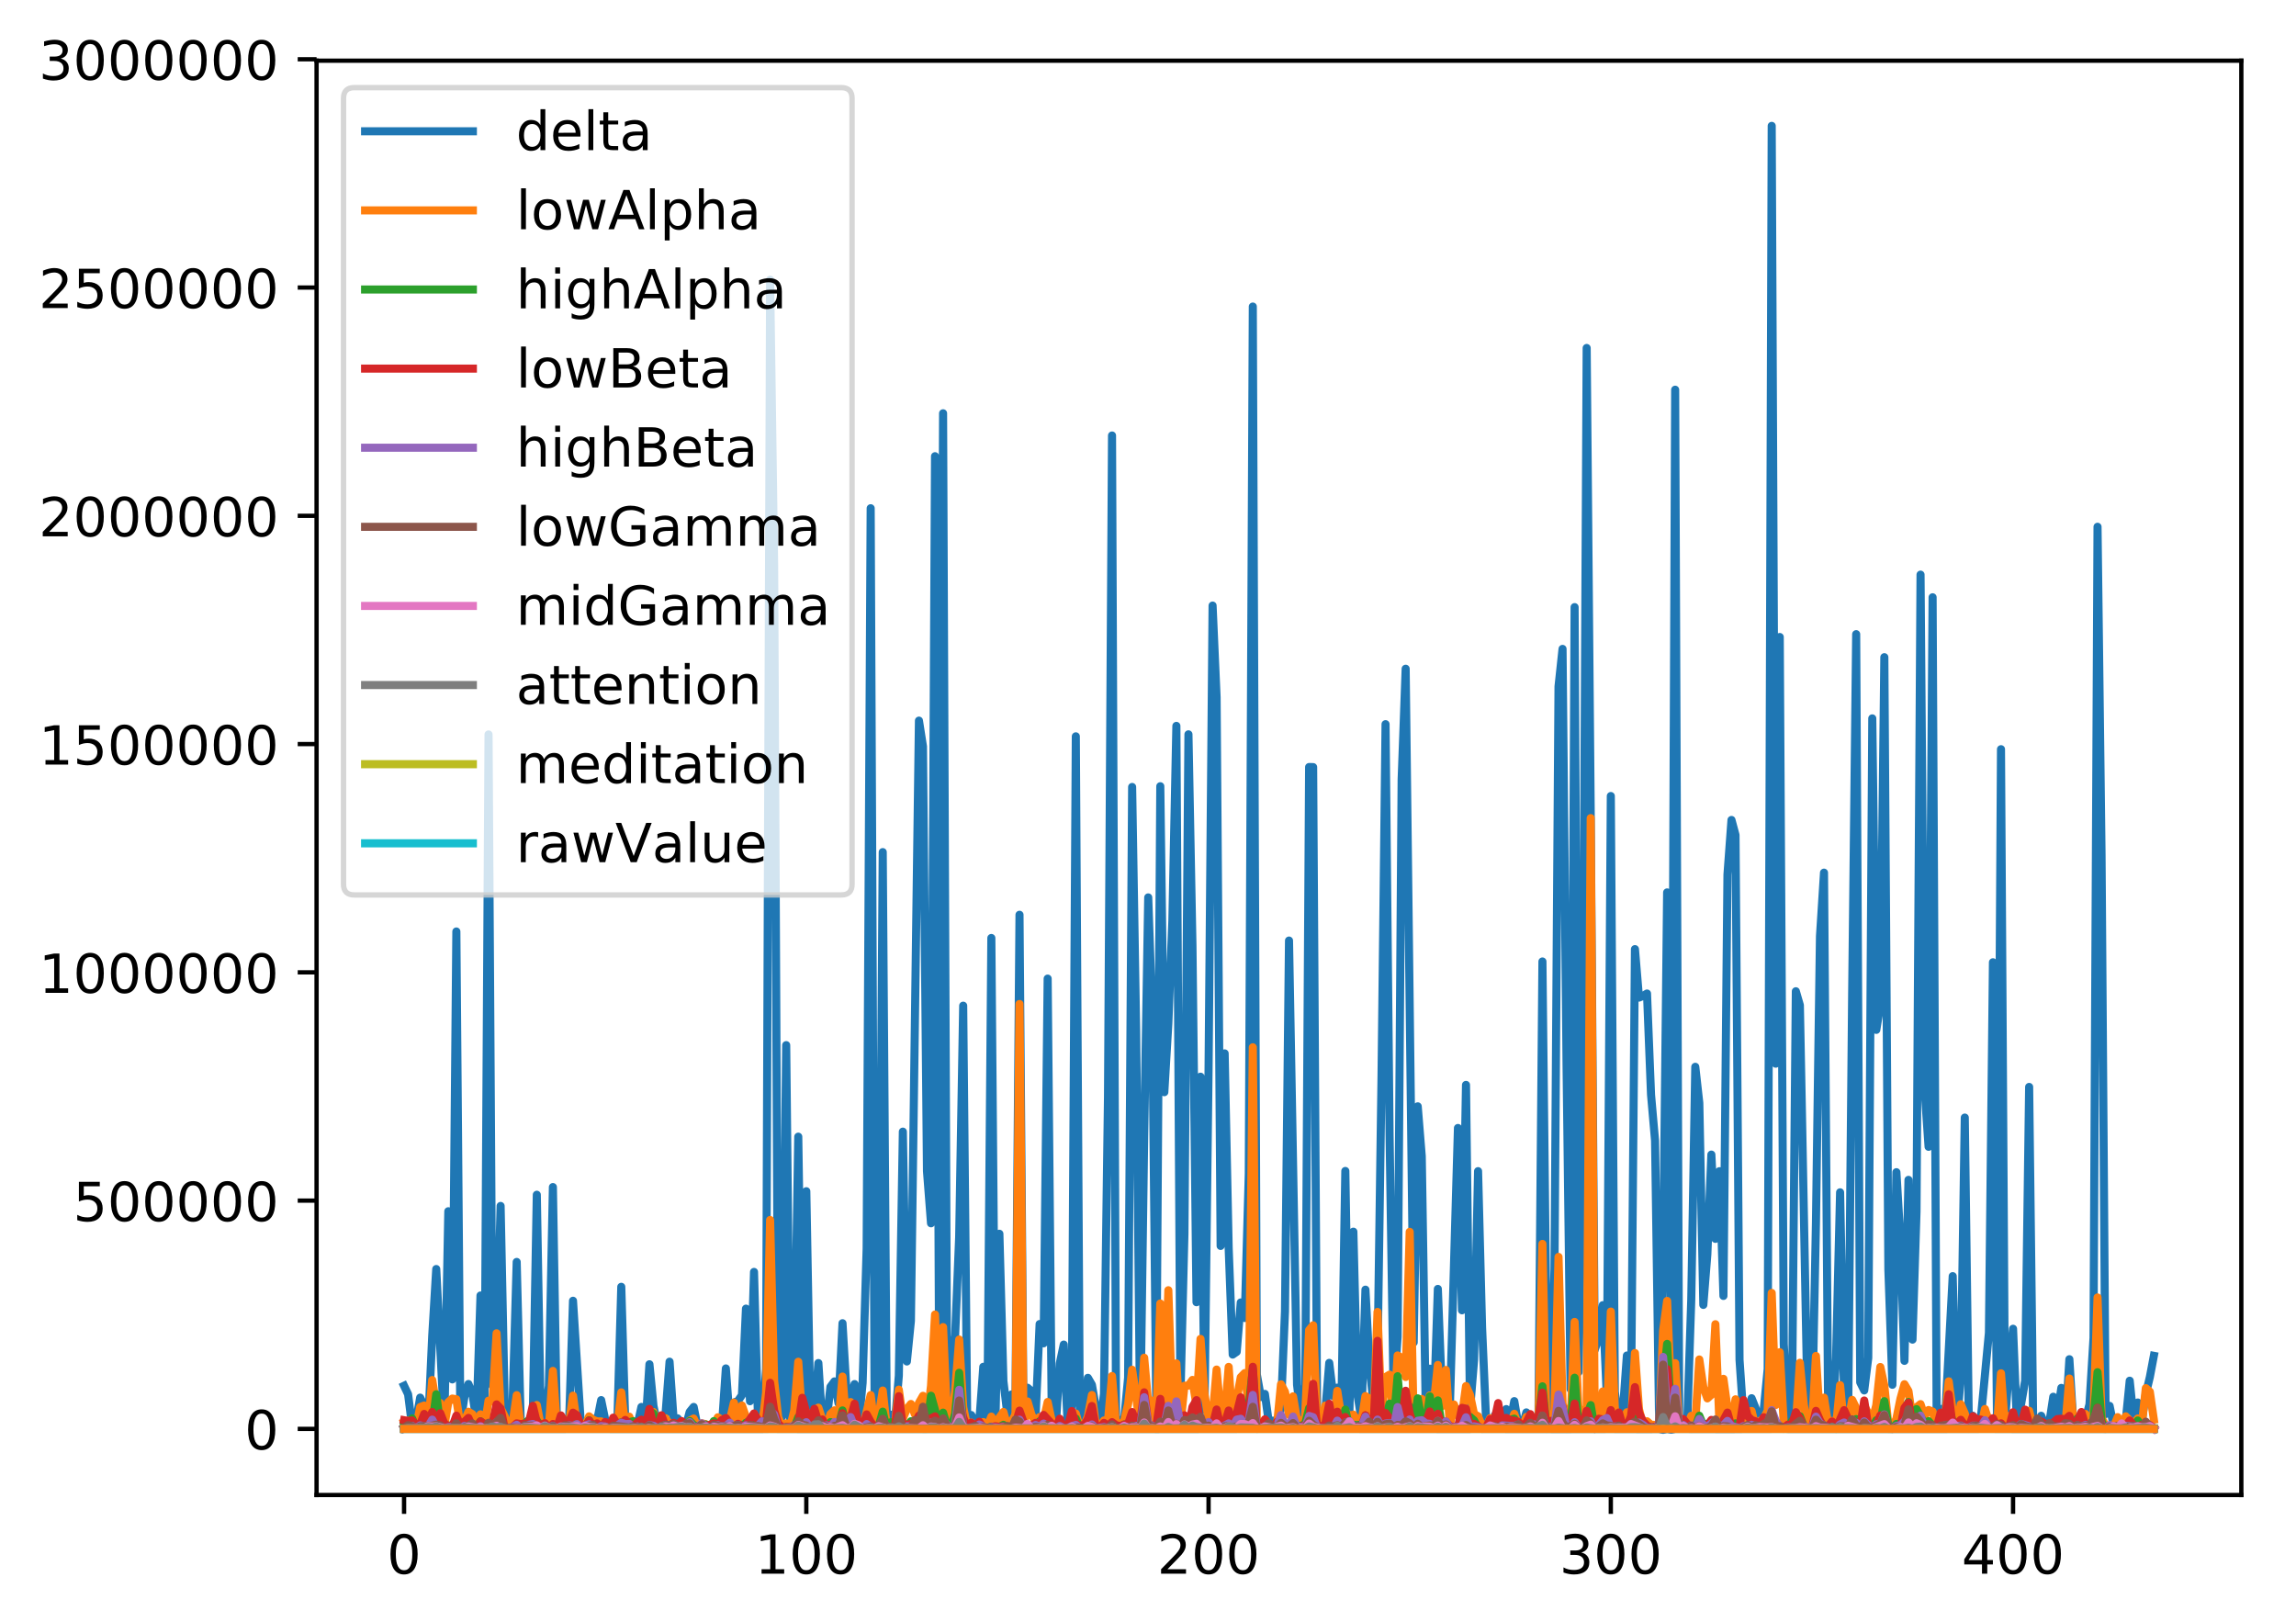 <?xml version="1.0" encoding="utf-8" standalone="no"?>
<!DOCTYPE svg PUBLIC "-//W3C//DTD SVG 1.1//EN"
  "http://www.w3.org/Graphics/SVG/1.1/DTD/svg11.dtd">
<!-- Created with matplotlib (http://matplotlib.org/) -->
<svg height="301pt" version="1.1" viewBox="0 0 426 301" width="426pt" xmlns="http://www.w3.org/2000/svg" xmlns:xlink="http://www.w3.org/1999/xlink">
 <defs>
  <style type="text/css">
*{stroke-linecap:butt;stroke-linejoin:round;}
  </style>
 </defs>
 <g id="figure_1">
  <g id="patch_1">
   <path d="M 0 301.245 
L 426.558 301.245 
L 426.558 0 
L 0 0 
z
" style="fill:#ffffff;"/>
  </g>
  <g id="axes_1">
   <g id="patch_2">
    <path d="M 58.737 277.367 
L 415.858 277.367 
L 415.858 11.255 
L 58.737 11.255 
z
" style="fill:#ffffff;"/>
   </g>
   <g id="matplotlib.axis_1">
    <g id="xtick_1">
     <g id="line2d_1">
      <defs>
       <path d="M 0 0 
L 0 3.5 
" id="mdf50092383" style="stroke:#000000;stroke-width:0.8;"/>
      </defs>
      <g>
       <use style="stroke:#000000;stroke-width:0.8;" x="74.97" xlink:href="#mdf50092383" y="277.367"/>
      </g>
     </g>
     <g id="text_1">
      <!-- 0 -->
      <defs>
       <path d="M 31.781 66.406 
Q 24.172 66.406 20.328 58.906 
Q 16.5 51.422 16.5 36.375 
Q 16.5 21.391 20.328 13.891 
Q 24.172 6.391 31.781 6.391 
Q 39.453 6.391 43.281 13.891 
Q 47.125 21.391 47.125 36.375 
Q 47.125 51.422 43.281 58.906 
Q 39.453 66.406 31.781 66.406 
M 31.781 74.219 
Q 44.047 74.219 50.516 64.516 
Q 56.984 54.828 56.984 36.375 
Q 56.984 17.969 50.516 8.266 
Q 44.047 -1.422 31.781 -1.422 
Q 19.531 -1.422 13.062 8.266 
Q 6.594 17.969 6.594 36.375 
Q 6.594 54.828 13.062 64.516 
Q 19.531 74.219 31.781 74.219 
" id="DejaVuSans-30"/>
      </defs>
      <g transform="translate(71.789 291.965)scale(0.1 -0.1)">
       <use xlink:href="#DejaVuSans-30"/>
      </g>
     </g>
    </g>
    <g id="xtick_2">
     <g id="line2d_2">
      <g>
       <use style="stroke:#000000;stroke-width:0.8;" x="149.603" xlink:href="#mdf50092383" y="277.367"/>
      </g>
     </g>
     <g id="text_2">
      <!-- 100 -->
      <defs>
       <path d="M 12.406 8.297 
L 28.516 8.297 
L 28.516 63.922 
L 10.984 60.406 
L 10.984 69.391 
L 28.422 72.906 
L 38.281 72.906 
L 38.281 8.297 
L 54.391 8.297 
L 54.391 0 
L 12.406 0 
z
" id="DejaVuSans-31"/>
      </defs>
      <g transform="translate(140.06 291.965)scale(0.1 -0.1)">
       <use xlink:href="#DejaVuSans-31"/>
       <use x="63.623" xlink:href="#DejaVuSans-30"/>
       <use x="127.246" xlink:href="#DejaVuSans-30"/>
      </g>
     </g>
    </g>
    <g id="xtick_3">
     <g id="line2d_3">
      <g>
       <use style="stroke:#000000;stroke-width:0.8;" x="224.237" xlink:href="#mdf50092383" y="277.367"/>
      </g>
     </g>
     <g id="text_3">
      <!-- 200 -->
      <defs>
       <path d="M 19.188 8.297 
L 53.609 8.297 
L 53.609 0 
L 7.328 0 
L 7.328 8.297 
Q 12.938 14.109 22.625 23.891 
Q 32.328 33.688 34.812 36.531 
Q 39.547 41.844 41.422 45.531 
Q 43.312 49.219 43.312 52.781 
Q 43.312 58.594 39.234 62.25 
Q 35.156 65.922 28.609 65.922 
Q 23.969 65.922 18.812 64.312 
Q 13.672 62.703 7.812 59.422 
L 7.812 69.391 
Q 13.766 71.781 18.938 73 
Q 24.125 74.219 28.422 74.219 
Q 39.75 74.219 46.484 68.547 
Q 53.219 62.891 53.219 53.422 
Q 53.219 48.922 51.531 44.891 
Q 49.859 40.875 45.406 35.406 
Q 44.188 33.984 37.641 27.219 
Q 31.109 20.453 19.188 8.297 
" id="DejaVuSans-32"/>
      </defs>
      <g transform="translate(214.693 291.965)scale(0.1 -0.1)">
       <use xlink:href="#DejaVuSans-32"/>
       <use x="63.623" xlink:href="#DejaVuSans-30"/>
       <use x="127.246" xlink:href="#DejaVuSans-30"/>
      </g>
     </g>
    </g>
    <g id="xtick_4">
     <g id="line2d_4">
      <g>
       <use style="stroke:#000000;stroke-width:0.8;" x="298.87" xlink:href="#mdf50092383" y="277.367"/>
      </g>
     </g>
     <g id="text_4">
      <!-- 300 -->
      <defs>
       <path d="M 40.578 39.312 
Q 47.656 37.797 51.625 33 
Q 55.609 28.219 55.609 21.188 
Q 55.609 10.406 48.188 4.484 
Q 40.766 -1.422 27.094 -1.422 
Q 22.516 -1.422 17.656 -0.516 
Q 12.797 0.391 7.625 2.203 
L 7.625 11.719 
Q 11.719 9.328 16.594 8.109 
Q 21.484 6.891 26.812 6.891 
Q 36.078 6.891 40.938 10.547 
Q 45.797 14.203 45.797 21.188 
Q 45.797 27.641 41.281 31.266 
Q 36.766 34.906 28.719 34.906 
L 20.219 34.906 
L 20.219 43.016 
L 29.109 43.016 
Q 36.375 43.016 40.234 45.922 
Q 44.094 48.828 44.094 54.297 
Q 44.094 59.906 40.109 62.906 
Q 36.141 65.922 28.719 65.922 
Q 24.656 65.922 20.016 65.031 
Q 15.375 64.156 9.812 62.312 
L 9.812 71.094 
Q 15.438 72.656 20.344 73.438 
Q 25.25 74.219 29.594 74.219 
Q 40.828 74.219 47.359 69.109 
Q 53.906 64.016 53.906 55.328 
Q 53.906 49.266 50.438 45.094 
Q 46.969 40.922 40.578 39.312 
" id="DejaVuSans-33"/>
      </defs>
      <g transform="translate(289.326 291.965)scale(0.1 -0.1)">
       <use xlink:href="#DejaVuSans-33"/>
       <use x="63.623" xlink:href="#DejaVuSans-30"/>
       <use x="127.246" xlink:href="#DejaVuSans-30"/>
      </g>
     </g>
    </g>
    <g id="xtick_5">
     <g id="line2d_5">
      <g>
       <use style="stroke:#000000;stroke-width:0.8;" x="373.503" xlink:href="#mdf50092383" y="277.367"/>
      </g>
     </g>
     <g id="text_5">
      <!-- 400 -->
      <defs>
       <path d="M 37.797 64.312 
L 12.891 25.391 
L 37.797 25.391 
z
M 35.203 72.906 
L 47.609 72.906 
L 47.609 25.391 
L 58.016 25.391 
L 58.016 17.188 
L 47.609 17.188 
L 47.609 0 
L 37.797 0 
L 37.797 17.188 
L 4.891 17.188 
L 4.891 26.703 
z
" id="DejaVuSans-34"/>
      </defs>
      <g transform="translate(363.959 291.965)scale(0.1 -0.1)">
       <use xlink:href="#DejaVuSans-34"/>
       <use x="63.623" xlink:href="#DejaVuSans-30"/>
       <use x="127.246" xlink:href="#DejaVuSans-30"/>
      </g>
     </g>
    </g>
   </g>
   <g id="matplotlib.axis_2">
    <g id="ytick_1">
     <g id="line2d_6">
      <defs>
       <path d="M 0 0 
L -3.5 0 
" id="mec9c3b4a38" style="stroke:#000000;stroke-width:0.8;"/>
      </defs>
      <g>
       <use style="stroke:#000000;stroke-width:0.8;" x="58.737" xlink:href="#mec9c3b4a38" y="265.097"/>
      </g>
     </g>
     <g id="text_6">
      <!-- 0 -->
      <g transform="translate(45.375 268.896)scale(0.1 -0.1)">
       <use xlink:href="#DejaVuSans-30"/>
      </g>
     </g>
    </g>
    <g id="ytick_2">
     <g id="line2d_7">
      <g>
       <use style="stroke:#000000;stroke-width:0.8;" x="58.737" xlink:href="#mec9c3b4a38" y="222.748"/>
      </g>
     </g>
     <g id="text_7">
      <!-- 500000 -->
      <defs>
       <path d="M 10.797 72.906 
L 49.516 72.906 
L 49.516 64.594 
L 19.828 64.594 
L 19.828 46.734 
Q 21.969 47.469 24.109 47.828 
Q 26.266 48.188 28.422 48.188 
Q 40.625 48.188 47.75 41.5 
Q 54.891 34.812 54.891 23.391 
Q 54.891 11.625 47.562 5.094 
Q 40.234 -1.422 26.906 -1.422 
Q 22.312 -1.422 17.547 -0.641 
Q 12.797 0.141 7.719 1.703 
L 7.719 11.625 
Q 12.109 9.234 16.797 8.062 
Q 21.484 6.891 26.703 6.891 
Q 35.156 6.891 40.078 11.328 
Q 45.016 15.766 45.016 23.391 
Q 45.016 31 40.078 35.438 
Q 35.156 39.891 26.703 39.891 
Q 22.75 39.891 18.812 39.016 
Q 14.891 38.141 10.797 36.281 
z
" id="DejaVuSans-35"/>
      </defs>
      <g transform="translate(13.562 226.547)scale(0.1 -0.1)">
       <use xlink:href="#DejaVuSans-35"/>
       <use x="63.623" xlink:href="#DejaVuSans-30"/>
       <use x="127.246" xlink:href="#DejaVuSans-30"/>
       <use x="190.869" xlink:href="#DejaVuSans-30"/>
       <use x="254.492" xlink:href="#DejaVuSans-30"/>
       <use x="318.115" xlink:href="#DejaVuSans-30"/>
      </g>
     </g>
    </g>
    <g id="ytick_3">
     <g id="line2d_8">
      <g>
       <use style="stroke:#000000;stroke-width:0.8;" x="58.737" xlink:href="#mec9c3b4a38" y="180.398"/>
      </g>
     </g>
     <g id="text_8">
      <!-- 1000000 -->
      <g transform="translate(7.2 184.197)scale(0.1 -0.1)">
       <use xlink:href="#DejaVuSans-31"/>
       <use x="63.623" xlink:href="#DejaVuSans-30"/>
       <use x="127.246" xlink:href="#DejaVuSans-30"/>
       <use x="190.869" xlink:href="#DejaVuSans-30"/>
       <use x="254.492" xlink:href="#DejaVuSans-30"/>
       <use x="318.115" xlink:href="#DejaVuSans-30"/>
       <use x="381.738" xlink:href="#DejaVuSans-30"/>
      </g>
     </g>
    </g>
    <g id="ytick_4">
     <g id="line2d_9">
      <g>
       <use style="stroke:#000000;stroke-width:0.8;" x="58.737" xlink:href="#mec9c3b4a38" y="138.048"/>
      </g>
     </g>
     <g id="text_9">
      <!-- 1500000 -->
      <g transform="translate(7.2 141.847)scale(0.1 -0.1)">
       <use xlink:href="#DejaVuSans-31"/>
       <use x="63.623" xlink:href="#DejaVuSans-35"/>
       <use x="127.246" xlink:href="#DejaVuSans-30"/>
       <use x="190.869" xlink:href="#DejaVuSans-30"/>
       <use x="254.492" xlink:href="#DejaVuSans-30"/>
       <use x="318.115" xlink:href="#DejaVuSans-30"/>
       <use x="381.738" xlink:href="#DejaVuSans-30"/>
      </g>
     </g>
    </g>
    <g id="ytick_5">
     <g id="line2d_10">
      <g>
       <use style="stroke:#000000;stroke-width:0.8;" x="58.737" xlink:href="#mec9c3b4a38" y="95.699"/>
      </g>
     </g>
     <g id="text_10">
      <!-- 2000000 -->
      <g transform="translate(7.2 99.498)scale(0.1 -0.1)">
       <use xlink:href="#DejaVuSans-32"/>
       <use x="63.623" xlink:href="#DejaVuSans-30"/>
       <use x="127.246" xlink:href="#DejaVuSans-30"/>
       <use x="190.869" xlink:href="#DejaVuSans-30"/>
       <use x="254.492" xlink:href="#DejaVuSans-30"/>
       <use x="318.115" xlink:href="#DejaVuSans-30"/>
       <use x="381.738" xlink:href="#DejaVuSans-30"/>
      </g>
     </g>
    </g>
    <g id="ytick_6">
     <g id="line2d_11">
      <g>
       <use style="stroke:#000000;stroke-width:0.8;" x="58.737" xlink:href="#mec9c3b4a38" y="53.349"/>
      </g>
     </g>
     <g id="text_11">
      <!-- 2500000 -->
      <g transform="translate(7.2 57.148)scale(0.1 -0.1)">
       <use xlink:href="#DejaVuSans-32"/>
       <use x="63.623" xlink:href="#DejaVuSans-35"/>
       <use x="127.246" xlink:href="#DejaVuSans-30"/>
       <use x="190.869" xlink:href="#DejaVuSans-30"/>
       <use x="254.492" xlink:href="#DejaVuSans-30"/>
       <use x="318.115" xlink:href="#DejaVuSans-30"/>
       <use x="381.738" xlink:href="#DejaVuSans-30"/>
      </g>
     </g>
    </g>
    <g id="ytick_7">
     <g id="line2d_12">
      <g>
       <use style="stroke:#000000;stroke-width:0.8;" x="58.737" xlink:href="#mec9c3b4a38" y="10.999"/>
      </g>
     </g>
     <g id="text_12">
      <!-- 3000000 -->
      <g transform="translate(7.2 14.798)scale(0.1 -0.1)">
       <use xlink:href="#DejaVuSans-33"/>
       <use x="63.623" xlink:href="#DejaVuSans-30"/>
       <use x="127.246" xlink:href="#DejaVuSans-30"/>
       <use x="190.869" xlink:href="#DejaVuSans-30"/>
       <use x="254.492" xlink:href="#DejaVuSans-30"/>
       <use x="318.115" xlink:href="#DejaVuSans-30"/>
       <use x="381.738" xlink:href="#DejaVuSans-30"/>
      </g>
     </g>
    </g>
   </g>
   <g id="line2d_13">
    <path clip-path="url(#pf94df3f717)" d="M 74.97 257.104 
L 75.717 258.675 
L 76.463 264.591 
L 77.209 263.565 
L 77.956 259.298 
L 78.702 260.859 
L 79.448 264.103 
L 80.195 247.84 
L 80.941 235.44 
L 82.434 264.778 
L 83.18 224.72 
L 83.926 255.917 
L 84.673 172.817 
L 85.419 264.121 
L 86.165 259.172 
L 86.912 256.774 
L 87.658 258.629 
L 88.404 263.683 
L 89.151 240.351 
L 89.897 263.674 
L 90.643 136.261 
L 91.39 257.11 
L 92.136 251.097 
L 92.882 223.735 
L 93.629 259.994 
L 94.375 264.021 
L 95.121 260.086 
L 95.868 234.126 
L 96.614 263.991 
L 97.36 264.445 
L 98.107 264.326 
L 98.853 262.882 
L 99.599 221.658 
L 100.346 264.226 
L 101.092 262.853 
L 101.838 257.15 
L 102.585 220.235 
L 103.331 264.652 
L 104.077 264.287 
L 104.824 264.763 
L 105.57 264.505 
L 106.316 241.329 
L 107.809 264.827 
L 108.555 263.814 
L 110.048 263.234 
L 110.794 263.518 
L 111.541 259.758 
L 112.287 263.383 
L 113.033 264.432 
L 113.78 263.92 
L 114.526 264.284 
L 115.272 238.739 
L 116.019 264.107 
L 116.765 264.635 
L 117.511 264.131 
L 118.257 264.483 
L 119.004 261.029 
L 119.75 264.918 
L 120.496 253.108 
L 121.243 260.81 
L 121.989 264.421 
L 122.735 263.893 
L 123.482 262.328 
L 124.228 252.63 
L 124.974 263.235 
L 125.721 263.138 
L 126.467 264.073 
L 127.213 264.731 
L 127.96 261.944 
L 128.706 261.028 
L 129.452 264.788 
L 130.945 264.346 
L 131.691 264.826 
L 132.438 264.164 
L 133.184 263.735 
L 133.93 264.778 
L 134.677 253.883 
L 135.423 264.187 
L 136.169 260.22 
L 136.916 259.917 
L 137.662 258.829 
L 138.408 242.786 
L 139.155 259.962 
L 139.901 235.977 
L 140.647 263.509 
L 141.394 264.484 
L 142.14 254.005 
L 142.886 51.898 
L 143.633 104.973 
L 144.379 259.05 
L 145.125 262.816 
L 145.872 193.902 
L 146.618 264.542 
L 147.364 257.934 
L 148.111 210.885 
L 148.857 259.981 
L 149.603 221.006 
L 150.35 262.467 
L 151.096 262.572 
L 151.842 252.882 
L 152.589 264.555 
L 153.335 263.947 
L 154.081 257.297 
L 154.828 256.287 
L 155.574 260.347 
L 156.32 245.495 
L 157.067 258.259 
L 157.813 259.336 
L 158.559 256.787 
L 159.306 264.643 
L 160.052 256.525 
L 160.798 231.603 
L 161.545 94.292 
L 162.291 264.783 
L 163.037 263.853 
L 163.784 158.089 
L 164.53 263.489 
L 165.276 262.462 
L 166.023 264.174 
L 166.769 255.221 
L 167.515 209.953 
L 168.262 252.592 
L 169.008 245.083 
L 170.501 133.696 
L 171.247 138.476 
L 171.993 217.28 
L 172.74 226.954 
L 173.486 84.641 
L 174.232 250.599 
L 174.979 76.675 
L 175.725 258.826 
L 176.471 253.697 
L 177.218 247.77 
L 177.964 229.508 
L 178.71 186.583 
L 179.457 263.856 
L 180.203 262.524 
L 180.949 263.768 
L 181.696 263.752 
L 182.442 253.577 
L 183.188 264.638 
L 183.935 174.022 
L 184.681 264.391 
L 185.427 228.899 
L 186.174 256.231 
L 186.92 262.485 
L 187.666 258.72 
L 188.413 260.064 
L 189.159 169.713 
L 189.905 264.345 
L 190.652 257.464 
L 191.398 258.119 
L 192.144 262.856 
L 192.891 245.644 
L 193.637 249.224 
L 194.383 181.558 
L 195.13 261.38 
L 195.876 264.735 
L 196.622 252.983 
L 197.369 249.457 
L 198.115 264.576 
L 198.861 260.68 
L 199.608 136.61 
L 200.354 264.525 
L 201.1 263.13 
L 201.847 255.626 
L 202.593 256.912 
L 203.339 261.257 
L 204.086 264.667 
L 204.832 258.597 
L 205.578 203.509 
L 206.325 80.796 
L 207.071 262.78 
L 207.817 264.481 
L 208.564 263.541 
L 209.31 255.599 
L 210.056 146.003 
L 210.803 191.15 
L 211.549 264.943 
L 212.295 210.596 
L 213.042 166.495 
L 213.788 188.058 
L 214.534 261.358 
L 215.281 145.867 
L 216.027 202.631 
L 216.773 189.952 
L 217.52 170.872 
L 218.266 134.672 
L 219.012 259.49 
L 219.759 228.93 
L 220.505 136.24 
L 221.251 175.591 
L 221.998 241.598 
L 222.744 199.759 
L 223.49 261.612 
L 224.237 198.399 
L 224.983 112.351 
L 225.729 129.357 
L 226.476 231.154 
L 227.222 195.436 
L 227.968 231.54 
L 228.715 251.313 
L 229.461 250.801 
L 230.207 241.642 
L 230.954 244.523 
L 231.7 217.731 
L 232.446 56.873 
L 233.193 254.996 
L 233.939 259.198 
L 234.685 258.608 
L 235.432 264.009 
L 236.178 263.568 
L 236.924 264.281 
L 237.671 261.33 
L 238.417 243.258 
L 239.163 174.501 
L 240.656 256.916 
L 241.402 263.102 
L 242.149 263.262 
L 242.895 142.304 
L 243.641 142.318 
L 244.388 264.678 
L 245.134 262.426 
L 245.88 262.069 
L 246.627 252.849 
L 247.373 259.022 
L 248.119 257.449 
L 248.866 262.019 
L 249.612 217.248 
L 250.358 262.438 
L 251.105 228.51 
L 251.851 258.656 
L 252.597 263.306 
L 253.344 239.268 
L 254.09 253.301 
L 254.836 260.426 
L 255.583 252.652 
L 256.329 199.725 
L 257.075 134.354 
L 257.822 210.676 
L 258.568 258.932 
L 259.314 247.973 
L 260.061 144.626 
L 260.807 124.07 
L 262.3 249.057 
L 263.046 205.258 
L 263.792 214.503 
L 264.539 261.884 
L 265.285 253.928 
L 266.031 261.969 
L 266.778 239.132 
L 267.524 258.243 
L 268.27 257.097 
L 269.017 260.83 
L 270.509 209.272 
L 271.256 243.095 
L 272.002 201.279 
L 272.748 261.598 
L 273.495 252.38 
L 274.241 217.282 
L 274.987 246.316 
L 275.734 263.541 
L 276.48 264.434 
L 277.226 262.809 
L 277.973 261.665 
L 278.719 263.902 
L 279.465 261.426 
L 280.212 263.833 
L 280.958 259.948 
L 281.704 264.353 
L 282.451 264.687 
L 283.197 262.041 
L 283.943 263.982 
L 284.69 264.663 
L 285.436 264.89 
L 286.182 178.382 
L 286.929 246.994 
L 287.675 261.298 
L 288.421 235.39 
L 289.168 127.361 
L 289.914 120.389 
L 290.66 197.634 
L 291.407 257.737 
L 292.153 112.638 
L 292.899 254.561 
L 293.646 209.353 
L 294.392 64.56 
L 295.138 150.602 
L 295.885 250.444 
L 296.631 248.22 
L 297.377 242.148 
L 298.124 258.96 
L 298.87 147.684 
L 299.616 258.199 
L 300.363 264.467 
L 301.109 261.768 
L 301.855 251.483 
L 302.602 262.691 
L 303.348 176.089 
L 304.094 185.085 
L 304.841 184.779 
L 305.587 184.324 
L 306.333 203.105 
L 307.08 211.618 
L 307.826 263.297 
L 308.572 234.335 
L 309.319 165.567 
L 310.065 255.016 
L 310.811 72.302 
L 311.558 264.013 
L 313.05 264.031 
L 313.797 241.085 
L 314.543 197.922 
L 315.289 204.62 
L 316.036 242.095 
L 316.782 232.721 
L 317.528 214.211 
L 318.275 229.843 
L 319.021 217.289 
L 319.767 240.431 
L 320.514 162.257 
L 321.26 152.126 
L 322.006 154.912 
L 322.753 252.275 
L 323.499 263.241 
L 324.245 263.084 
L 324.992 259.408 
L 325.738 261.277 
L 326.484 264.291 
L 327.231 261.655 
L 327.977 253.98 
L 328.723 23.351 
L 329.47 197.343 
L 330.216 118.182 
L 330.962 249.348 
L 331.709 263.89 
L 332.455 264.051 
L 333.201 183.908 
L 333.948 186.483 
L 335.44 264.297 
L 336.187 264.742 
L 336.933 226.846 
L 337.679 173.674 
L 338.426 161.904 
L 339.172 259.071 
L 339.918 264.393 
L 340.665 251.973 
L 341.411 221.21 
L 342.157 259.402 
L 342.904 262.885 
L 343.65 184.272 
L 344.396 117.657 
L 345.143 256.459 
L 345.889 257.964 
L 346.635 251.944 
L 347.382 133.28 
L 348.128 191.068 
L 348.874 186.454 
L 349.621 121.928 
L 350.367 235.476 
L 351.113 256.913 
L 351.86 217.474 
L 352.606 230.233 
L 353.352 252.475 
L 354.099 218.9 
L 354.845 248.535 
L 355.591 224.772 
L 356.337 106.611 
L 357.084 201.995 
L 357.83 212.764 
L 358.576 110.812 
L 359.323 262.718 
L 360.069 261.392 
L 360.815 264.559 
L 362.308 236.758 
L 363.054 264.66 
L 363.801 255.43 
L 364.547 207.34 
L 365.293 264.071 
L 366.04 262.656 
L 366.786 264.396 
L 367.532 263.07 
L 369.025 247.28 
L 369.771 178.529 
L 370.518 263.279 
L 371.264 138.999 
L 372.01 263.841 
L 372.757 253.64 
L 373.503 246.525 
L 374.249 264.814 
L 375.742 256.178 
L 376.488 201.656 
L 377.235 264.095 
L 377.981 264.248 
L 378.727 262.666 
L 379.474 264.586 
L 380.22 264.011 
L 380.966 259.136 
L 381.713 262.462 
L 382.459 257.495 
L 383.205 264.415 
L 383.952 252.173 
L 384.698 264.271 
L 385.444 263.004 
L 386.191 263.12 
L 386.937 263.395 
L 387.683 260.527 
L 388.43 248.2 
L 389.176 97.732 
L 389.922 158.689 
L 390.669 262.349 
L 391.415 260.828 
L 392.161 264.495 
L 392.908 263.688 
L 393.654 263.488 
L 394.4 263.66 
L 395.147 256.159 
L 395.893 263.56 
L 396.639 260.206 
L 397.386 263.686 
L 398.132 258.613 
L 398.878 255.506 
L 399.625 251.545 
L 399.625 251.545 
" style="fill:none;stroke:#1f77b4;stroke-linecap:square;stroke-width:1.5;"/>
   </g>
   <g id="line2d_14">
    <path clip-path="url(#pf94df3f717)" d="M 74.97 263.86 
L 75.717 263.56 
L 76.463 263.944 
L 77.209 264.733 
L 77.956 261.051 
L 78.702 260.767 
L 79.448 264.493 
L 80.195 256.033 
L 80.941 260.596 
L 81.687 260.303 
L 82.434 264.67 
L 83.18 260.128 
L 83.926 259.472 
L 84.673 259.604 
L 85.419 264.469 
L 86.165 263.655 
L 86.912 261.918 
L 87.658 262.379 
L 88.404 264.762 
L 89.151 262.4 
L 89.897 264.785 
L 90.643 259.857 
L 91.39 260.01 
L 92.136 247.361 
L 92.882 261.24 
L 93.629 262.744 
L 94.375 264.675 
L 95.121 263.95 
L 95.868 258.843 
L 96.614 264.63 
L 97.36 264.065 
L 98.107 264.745 
L 98.853 263.288 
L 99.599 260.675 
L 100.346 264.577 
L 101.092 264.001 
L 101.838 264.851 
L 102.585 254.344 
L 103.331 264.669 
L 104.077 264.834 
L 104.824 264.381 
L 105.57 264.23 
L 106.316 258.931 
L 107.063 264.409 
L 107.809 265.04 
L 108.555 264.596 
L 109.302 262.773 
L 110.048 263.425 
L 110.794 263.706 
L 111.541 263.708 
L 112.287 264.793 
L 113.033 264.996 
L 113.78 264.329 
L 114.526 264.46 
L 115.272 258.324 
L 116.019 264.658 
L 116.765 262.83 
L 117.511 264.862 
L 118.257 264.421 
L 119.004 264.756 
L 119.75 264.938 
L 120.496 262.081 
L 121.243 261.972 
L 121.989 264.158 
L 122.735 263.521 
L 123.482 263.12 
L 124.228 264.247 
L 124.974 264.107 
L 125.721 264.421 
L 126.467 264.141 
L 127.213 264.759 
L 127.96 263.566 
L 128.706 263.177 
L 129.452 264.758 
L 130.199 264.058 
L 130.945 264.222 
L 131.691 264.827 
L 132.438 264.48 
L 133.184 262.95 
L 133.93 263.398 
L 134.677 263.7 
L 135.423 263.467 
L 136.169 260.223 
L 136.916 263.912 
L 137.662 260.752 
L 138.408 262.938 
L 139.155 264.424 
L 139.901 262.317 
L 140.647 264.576 
L 141.394 264.712 
L 142.14 258.386 
L 142.886 226.34 
L 143.633 256.169 
L 144.379 262.912 
L 145.125 264.788 
L 145.872 264.075 
L 146.618 264.707 
L 147.364 261.711 
L 148.111 252.646 
L 148.857 263.491 
L 149.603 261.953 
L 150.35 264.624 
L 151.096 263.581 
L 151.842 261.158 
L 152.589 263.44 
L 153.335 264.888 
L 154.081 262.35 
L 154.828 261.652 
L 155.574 263.927 
L 156.32 255.392 
L 157.067 264.752 
L 157.813 260.124 
L 158.559 261.395 
L 159.306 264.792 
L 160.052 264.92 
L 161.545 258.825 
L 162.291 264.765 
L 163.037 262.64 
L 163.784 257.984 
L 164.53 264.677 
L 165.276 264.138 
L 166.023 264.508 
L 166.769 257.817 
L 167.515 263.15 
L 168.262 261.417 
L 169.008 260.476 
L 169.754 262.405 
L 170.501 260.278 
L 171.247 258.965 
L 171.993 263.624 
L 172.74 257.102 
L 173.486 243.882 
L 174.232 263.54 
L 174.979 246.216 
L 175.725 263.145 
L 176.471 263.883 
L 177.218 258.083 
L 177.964 248.524 
L 178.71 261.038 
L 179.457 264.633 
L 180.203 263.939 
L 180.949 264.633 
L 181.696 264.532 
L 182.442 263.829 
L 183.188 264.642 
L 183.935 262.822 
L 184.681 264.461 
L 185.427 263.004 
L 186.174 261.952 
L 186.92 264.614 
L 187.666 263.87 
L 188.413 262.388 
L 189.159 186.264 
L 189.905 265.052 
L 190.652 260.011 
L 191.398 262.532 
L 192.144 263.752 
L 192.891 262.904 
L 193.637 263.507 
L 194.383 260.107 
L 195.13 263.599 
L 195.876 264.479 
L 196.622 264.041 
L 197.369 264.525 
L 198.115 264.789 
L 198.861 263.713 
L 199.608 262.25 
L 200.354 264.869 
L 201.1 264.703 
L 201.847 262.741 
L 202.593 258.812 
L 203.339 264.446 
L 204.086 264.81 
L 204.832 263.536 
L 205.578 263.559 
L 206.325 255.295 
L 207.071 264.511 
L 207.817 264.272 
L 208.564 263.657 
L 209.31 260.504 
L 210.056 254.128 
L 210.803 259.081 
L 211.549 265.016 
L 212.295 251.894 
L 213.042 260.4 
L 213.788 259.854 
L 214.534 263.749 
L 215.281 241.834 
L 216.027 263.513 
L 216.773 239.376 
L 217.52 261.948 
L 218.266 252.947 
L 219.012 264.388 
L 219.759 257.096 
L 220.505 257.061 
L 221.251 256.012 
L 221.998 260.803 
L 222.744 248.404 
L 223.49 258.717 
L 224.237 263.302 
L 224.983 262.919 
L 225.729 254.093 
L 226.476 262.38 
L 227.222 262.866 
L 227.968 253.596 
L 228.715 264.508 
L 229.461 259.606 
L 230.207 255.513 
L 230.954 254.745 
L 231.7 260.941 
L 232.446 194.3 
L 233.193 264.928 
L 233.939 264.661 
L 234.685 263.444 
L 235.432 264.316 
L 236.178 264.837 
L 236.924 264.571 
L 237.671 256.83 
L 238.417 258.231 
L 239.163 262.511 
L 239.91 259.063 
L 240.656 263.478 
L 241.402 263.93 
L 242.149 262.928 
L 242.895 246.76 
L 243.641 245.878 
L 244.388 263.881 
L 245.134 264.329 
L 245.88 260.774 
L 246.627 261.429 
L 247.373 264.916 
L 248.119 258.051 
L 248.866 262.862 
L 249.612 261.781 
L 250.358 262.757 
L 251.105 262.455 
L 251.851 263.607 
L 252.597 263.889 
L 253.344 259.008 
L 254.09 259.546 
L 254.836 264.05 
L 255.583 243.399 
L 256.329 262.691 
L 257.075 255.476 
L 257.822 255.036 
L 258.568 263.215 
L 259.314 251.472 
L 260.061 251.89 
L 260.807 255.471 
L 261.553 228.54 
L 262.3 264.389 
L 263.046 260.87 
L 263.792 259.542 
L 264.539 261.95 
L 265.285 258.903 
L 266.031 260.356 
L 266.778 253.234 
L 267.524 260.916 
L 268.27 254.166 
L 269.017 264.406 
L 269.763 260.57 
L 270.509 262.647 
L 271.256 262.653 
L 272.002 257.154 
L 272.748 258.796 
L 273.495 262.352 
L 274.241 262.749 
L 274.987 264.566 
L 275.734 264.747 
L 276.48 263.11 
L 277.226 263.331 
L 277.973 264.274 
L 279.465 264.023 
L 280.212 264.172 
L 280.958 262.302 
L 281.704 264.585 
L 282.451 264.863 
L 283.197 262.887 
L 283.943 264.606 
L 284.69 263.608 
L 285.436 264.406 
L 286.182 230.784 
L 286.929 264.535 
L 287.675 264.134 
L 288.421 261.687 
L 289.168 233.189 
L 289.914 260.439 
L 290.66 263.069 
L 291.407 264.134 
L 292.153 245.254 
L 292.899 262.14 
L 293.646 261.793 
L 294.392 261.158 
L 295.138 151.786 
L 295.885 264.438 
L 296.631 264.076 
L 297.377 258.151 
L 298.124 263.892 
L 298.87 243.336 
L 299.616 261.234 
L 300.363 264.424 
L 301.109 263.789 
L 301.855 262.013 
L 302.602 264.658 
L 303.348 251.016 
L 304.094 261.429 
L 304.841 264.366 
L 305.587 263.684 
L 306.333 264.333 
L 307.08 264.357 
L 307.826 264.819 
L 308.572 246.887 
L 309.319 241.357 
L 310.065 259.003 
L 310.811 252.899 
L 311.558 264.79 
L 312.304 263.89 
L 313.05 264.488 
L 313.797 262.669 
L 314.543 263.925 
L 315.289 252.221 
L 316.036 257.345 
L 316.782 259.438 
L 317.528 258.762 
L 318.275 245.678 
L 319.021 263.953 
L 319.767 255.813 
L 320.514 261.219 
L 321.26 264.443 
L 322.006 259.611 
L 322.753 264.154 
L 323.499 263.306 
L 324.245 264.715 
L 324.992 261.771 
L 325.738 264.837 
L 326.484 263.675 
L 327.231 263.167 
L 327.977 261.711 
L 328.723 239.877 
L 329.47 260.663 
L 330.216 250.876 
L 330.962 264.281 
L 331.709 264.445 
L 333.201 264.23 
L 333.948 252.838 
L 334.694 260.711 
L 335.44 264.724 
L 336.187 264.882 
L 336.933 251.565 
L 337.679 263.629 
L 338.426 259.301 
L 339.172 264.148 
L 339.918 263.63 
L 340.665 264.528 
L 341.411 256.977 
L 342.157 264.689 
L 342.904 263.783 
L 343.65 259.718 
L 344.396 261.243 
L 345.143 264.69 
L 345.889 260.796 
L 347.382 263.646 
L 348.128 260.681 
L 348.874 253.616 
L 349.621 257.071 
L 350.367 264.356 
L 351.113 264.867 
L 351.86 263.205 
L 352.606 259.511 
L 353.352 256.812 
L 354.099 258.085 
L 354.845 263.292 
L 355.591 261.087 
L 356.337 260.502 
L 357.084 262.738 
L 357.83 261.597 
L 358.576 261.866 
L 359.323 264.762 
L 360.069 263.833 
L 360.815 263.919 
L 361.562 256.282 
L 362.308 261.825 
L 363.054 264.569 
L 363.801 260.528 
L 364.547 262.231 
L 365.293 264.854 
L 366.04 264.033 
L 366.786 264.276 
L 367.532 264.872 
L 368.279 261.41 
L 369.025 263.71 
L 369.771 263.285 
L 370.518 264.629 
L 371.264 254.786 
L 372.01 264.665 
L 372.757 262.719 
L 374.249 264.588 
L 374.996 264.023 
L 375.742 263.991 
L 376.488 261.733 
L 377.235 264.773 
L 377.981 264.272 
L 378.727 264.134 
L 379.474 264.948 
L 380.22 264.961 
L 380.966 264.073 
L 381.713 264.469 
L 383.205 264.463 
L 383.952 255.753 
L 384.698 263.838 
L 385.444 263.508 
L 386.191 263.648 
L 386.937 262.327 
L 387.683 263.573 
L 388.43 262.522 
L 389.176 240.713 
L 389.922 262.997 
L 390.669 264.549 
L 391.415 264.453 
L 392.161 264.739 
L 392.908 262.92 
L 393.654 264.503 
L 394.4 262.766 
L 395.893 264.246 
L 396.639 263.164 
L 397.386 264.434 
L 398.132 257.539 
L 398.878 258.195 
L 399.625 263.382 
L 399.625 263.382 
" style="fill:none;stroke:#ff7f0e;stroke-linecap:square;stroke-width:1.5;"/>
   </g>
   <g id="line2d_15">
    <path clip-path="url(#pf94df3f717)" d="M 74.97 264.468 
L 75.717 264.335 
L 76.463 263.156 
L 77.209 264.908 
L 77.956 265.04 
L 78.702 264.71 
L 79.448 264.504 
L 80.195 264.496 
L 80.941 258.674 
L 81.687 264.41 
L 82.434 264.857 
L 83.18 264.754 
L 83.926 264.281 
L 84.673 264.285 
L 85.419 264.663 
L 86.165 264.585 
L 86.912 264.028 
L 87.658 264.699 
L 88.404 264.733 
L 89.151 263.689 
L 89.897 264.817 
L 90.643 264.838 
L 91.39 264.157 
L 92.136 262.78 
L 92.882 264.254 
L 93.629 264.951 
L 95.121 264.952 
L 95.868 264.558 
L 96.614 265.018 
L 97.36 264.076 
L 98.107 263.469 
L 98.853 263.871 
L 99.599 263.55 
L 100.346 264.606 
L 101.092 264.405 
L 101.838 264.842 
L 102.585 264.461 
L 103.331 264.961 
L 104.077 264.582 
L 104.824 264.382 
L 105.57 264.996 
L 106.316 264.147 
L 107.809 264.962 
L 108.555 264.709 
L 109.302 263.506 
L 110.048 265.016 
L 110.794 264.513 
L 111.541 264.371 
L 113.78 264.982 
L 114.526 264.526 
L 115.272 263.878 
L 116.019 264.707 
L 116.765 263.861 
L 117.511 263.666 
L 118.257 264.264 
L 119.004 264.23 
L 119.75 265.025 
L 120.496 261.782 
L 121.243 262.262 
L 121.989 264.92 
L 122.735 264.371 
L 123.482 264.49 
L 124.228 264.964 
L 124.974 264.278 
L 125.721 264.74 
L 126.467 264.613 
L 127.213 264.649 
L 127.96 263.637 
L 128.706 264.385 
L 129.452 264.765 
L 130.199 264.846 
L 130.945 264.286 
L 131.691 264.97 
L 132.438 263.651 
L 133.184 264.745 
L 133.93 264.976 
L 134.677 265.02 
L 135.423 264.87 
L 136.169 264.48 
L 136.916 264.606 
L 137.662 264.505 
L 138.408 263.963 
L 139.155 263.591 
L 139.901 264.662 
L 140.647 263.872 
L 141.394 264.225 
L 142.14 264.122 
L 142.886 259.426 
L 143.633 263.713 
L 144.379 264.455 
L 145.125 265.007 
L 145.872 264.773 
L 146.618 264.996 
L 147.364 264.83 
L 148.111 262.929 
L 148.857 264.412 
L 149.603 263.652 
L 150.35 264.651 
L 151.096 264.753 
L 151.842 263.909 
L 152.589 263.919 
L 153.335 264.99 
L 154.081 263.837 
L 154.828 264.602 
L 155.574 264.55 
L 156.32 261.671 
L 157.067 264.983 
L 158.559 263.558 
L 159.306 264.954 
L 160.052 264.886 
L 160.798 263.083 
L 161.545 264.196 
L 162.291 265.004 
L 163.037 264.594 
L 163.784 261.899 
L 164.53 264.99 
L 165.276 263.86 
L 166.023 264.937 
L 166.769 261.363 
L 167.515 264.482 
L 168.262 264.642 
L 169.008 263.682 
L 169.754 264.492 
L 170.501 263.69 
L 171.247 262.579 
L 171.993 264.838 
L 172.74 258.95 
L 173.486 261.605 
L 174.232 265.021 
L 174.979 262.086 
L 175.725 264.55 
L 176.471 264.935 
L 177.218 262.308 
L 177.964 254.69 
L 178.71 264.47 
L 179.457 264.824 
L 180.203 264.603 
L 180.949 265.011 
L 181.696 264.235 
L 182.442 264.863 
L 183.188 264.949 
L 183.935 264.683 
L 184.681 264.964 
L 185.427 264.77 
L 186.174 264.345 
L 186.92 264.93 
L 187.666 264.989 
L 188.413 263.541 
L 189.159 264.216 
L 189.905 265.08 
L 190.652 264.398 
L 191.398 264.542 
L 192.144 264.481 
L 192.891 263.687 
L 193.637 263.417 
L 194.383 264.875 
L 195.13 264.393 
L 195.876 264.949 
L 196.622 263.574 
L 197.369 264.906 
L 198.115 264.997 
L 198.861 264.465 
L 199.608 263.186 
L 200.354 264.946 
L 201.1 264.823 
L 201.847 264.881 
L 202.593 262.352 
L 203.339 264.97 
L 204.086 264.949 
L 204.832 264.7 
L 205.578 264.856 
L 206.325 264.191 
L 207.071 264.821 
L 207.817 265.047 
L 208.564 264.279 
L 209.31 264.289 
L 210.056 263.422 
L 210.803 264.503 
L 211.549 264.993 
L 212.295 259.68 
L 213.042 264.256 
L 213.788 264.512 
L 214.534 264.974 
L 215.281 262.16 
L 216.027 264.505 
L 216.773 262.843 
L 217.52 262.887 
L 218.266 260.611 
L 219.012 264.591 
L 219.759 263.501 
L 220.505 263.882 
L 221.251 263.065 
L 221.998 263.667 
L 222.744 263.266 
L 223.49 264.925 
L 224.237 264.509 
L 224.983 264.58 
L 225.729 264.036 
L 226.476 264.978 
L 227.222 264.199 
L 227.968 264.046 
L 228.715 264.875 
L 229.461 264.832 
L 230.954 262.577 
L 231.7 260.969 
L 232.446 254.002 
L 233.193 264.996 
L 233.939 264.764 
L 234.685 264.928 
L 235.432 264.079 
L 236.178 264.912 
L 236.924 264.402 
L 237.671 263.671 
L 238.417 264.014 
L 239.163 264.66 
L 239.91 263.505 
L 240.656 264.649 
L 241.402 264.514 
L 242.149 264.206 
L 242.895 261.246 
L 243.641 261.842 
L 244.388 264.374 
L 245.134 264.955 
L 245.88 264.913 
L 246.627 263.75 
L 247.373 264.579 
L 248.119 262.578 
L 248.866 264.825 
L 249.612 261.517 
L 250.358 264.878 
L 251.105 264.357 
L 251.851 264.395 
L 252.597 264.315 
L 253.344 264.562 
L 254.09 263.949 
L 254.836 263.762 
L 255.583 262.468 
L 256.329 264.741 
L 257.075 263.109 
L 257.822 260.409 
L 258.568 264.019 
L 259.314 255.328 
L 260.061 263.675 
L 260.807 263.892 
L 261.553 260.991 
L 262.3 264.965 
L 263.046 259.43 
L 263.792 263.64 
L 264.539 264.34 
L 265.285 259.055 
L 266.031 265.011 
L 266.778 259.811 
L 267.524 264.764 
L 268.27 264.954 
L 269.017 264.764 
L 269.763 264.698 
L 270.509 264.939 
L 271.256 262.164 
L 272.002 263.016 
L 272.748 262.875 
L 273.495 263.525 
L 274.241 264.899 
L 274.987 265.037 
L 275.734 264.975 
L 276.48 264.47 
L 277.226 264.534 
L 277.973 264.407 
L 278.719 264.929 
L 279.465 264.707 
L 280.212 263.4 
L 280.958 263.199 
L 281.704 264.562 
L 282.451 265.063 
L 283.197 264.475 
L 283.943 265.021 
L 284.69 264.932 
L 285.436 263.733 
L 286.182 257.202 
L 286.929 264.943 
L 287.675 265.025 
L 288.421 263.722 
L 289.168 261.54 
L 289.914 264.117 
L 290.66 264.746 
L 291.407 264.551 
L 292.153 255.602 
L 292.899 264.955 
L 293.646 264.686 
L 295.138 260.686 
L 295.885 265.064 
L 296.631 264.618 
L 297.377 264.478 
L 298.124 264.614 
L 299.616 264.55 
L 300.363 264.883 
L 301.109 264.418 
L 301.855 264.749 
L 302.602 263.258 
L 303.348 263.215 
L 304.094 264.154 
L 304.841 263.77 
L 305.587 264.591 
L 306.333 264.835 
L 307.08 264.794 
L 307.826 264.581 
L 309.319 249.33 
L 310.065 263.043 
L 310.811 263.288 
L 311.558 264.915 
L 313.05 264.869 
L 313.797 265.019 
L 314.543 264.785 
L 315.289 262.652 
L 316.036 264.449 
L 316.782 264.137 
L 317.528 264.741 
L 319.021 264.566 
L 319.767 264.097 
L 320.514 263.46 
L 321.26 264.792 
L 322.006 264.073 
L 322.753 264.778 
L 323.499 264.998 
L 324.992 263.983 
L 325.738 264.531 
L 327.231 264.323 
L 327.977 264.674 
L 328.723 263.211 
L 329.47 264.362 
L 330.216 264.547 
L 330.962 264.946 
L 331.709 264.723 
L 332.455 263.648 
L 333.201 264.051 
L 333.948 262.734 
L 334.694 264.674 
L 335.44 265.077 
L 336.187 265.057 
L 336.933 264.185 
L 337.679 264.468 
L 338.426 265.034 
L 339.172 264.872 
L 339.918 264.832 
L 340.665 265.086 
L 341.411 264.066 
L 342.157 264.786 
L 342.904 264.964 
L 343.65 264.702 
L 344.396 263.281 
L 345.143 264.886 
L 345.889 265.037 
L 346.635 264.072 
L 347.382 264.833 
L 348.128 263.499 
L 348.874 263.822 
L 349.621 259.957 
L 350.367 264.608 
L 351.113 264.985 
L 351.86 264.177 
L 352.606 264.897 
L 353.352 261.615 
L 354.099 260.111 
L 354.845 264.787 
L 355.591 261.43 
L 357.084 264.143 
L 357.83 263.657 
L 358.576 264.527 
L 359.323 264.998 
L 360.815 264.62 
L 361.562 261.167 
L 362.308 263.775 
L 363.054 264.755 
L 363.801 264.073 
L 364.547 264.643 
L 365.293 264.98 
L 366.04 264.946 
L 366.786 264.211 
L 367.532 264.778 
L 368.279 264.084 
L 369.025 264.657 
L 369.771 264.068 
L 370.518 264.915 
L 371.264 264.363 
L 372.01 264.809 
L 372.757 264.929 
L 373.503 263.035 
L 374.249 264.938 
L 374.996 264.27 
L 375.742 264.65 
L 377.235 264.726 
L 377.981 265.005 
L 378.727 264.247 
L 379.474 264.856 
L 380.22 264.958 
L 380.966 264.651 
L 381.713 264.548 
L 383.205 264.924 
L 383.952 263.248 
L 384.698 264.467 
L 385.444 263.159 
L 386.191 264.499 
L 387.683 264.583 
L 388.43 263.393 
L 389.176 254.582 
L 389.922 263.692 
L 390.669 265.041 
L 391.415 264.911 
L 392.161 264.978 
L 392.908 264.86 
L 393.654 264.94 
L 395.147 264.664 
L 395.893 264.58 
L 396.639 263.541 
L 397.386 264.526 
L 398.132 264.359 
L 398.878 264.918 
L 399.625 264.966 
L 399.625 264.966 
" style="fill:none;stroke:#2ca02c;stroke-linecap:square;stroke-width:1.5;"/>
   </g>
   <g id="line2d_16">
    <path clip-path="url(#pf94df3f717)" d="M 74.97 263.488 
L 75.717 263.631 
L 76.463 263.535 
L 77.209 264.356 
L 77.956 264.319 
L 78.702 262.327 
L 79.448 263.818 
L 80.195 261.969 
L 80.941 264.604 
L 81.687 262.187 
L 82.434 264.095 
L 83.18 264.593 
L 83.926 264.682 
L 84.673 262.637 
L 85.419 264.527 
L 86.912 263.062 
L 87.658 264.668 
L 88.404 264.879 
L 89.151 263.7 
L 90.643 264.664 
L 91.39 264.014 
L 92.136 260.557 
L 92.882 261.315 
L 93.629 264.978 
L 94.375 265 
L 95.121 264.792 
L 95.868 264.067 
L 96.614 264.218 
L 98.107 263.977 
L 98.853 260.821 
L 99.599 263.88 
L 100.346 264.452 
L 101.092 264.024 
L 101.838 264.974 
L 102.585 264.187 
L 103.331 264.989 
L 104.077 262.599 
L 104.824 263.849 
L 105.57 263.822 
L 106.316 262.089 
L 107.063 262.582 
L 107.809 264.67 
L 108.555 264.7 
L 109.302 263.545 
L 110.048 264.466 
L 110.794 264.067 
L 111.541 264.953 
L 112.287 263.811 
L 113.033 264.807 
L 113.78 263.01 
L 114.526 264.244 
L 115.272 264.149 
L 116.019 263.435 
L 116.765 264.15 
L 117.511 264.62 
L 118.257 263.867 
L 119.004 263.389 
L 119.75 264.997 
L 120.496 261.388 
L 121.243 264.381 
L 121.989 264.945 
L 122.735 262.569 
L 123.482 264.692 
L 124.228 264.457 
L 124.974 263.962 
L 125.721 264.358 
L 126.467 263.646 
L 127.213 264.403 
L 127.96 264.424 
L 128.706 264.957 
L 130.199 264.416 
L 130.945 264.617 
L 132.438 264.068 
L 133.184 264.31 
L 133.93 263.445 
L 134.677 263.083 
L 135.423 264.159 
L 136.169 264.832 
L 136.916 264.147 
L 137.662 264.596 
L 138.408 264.386 
L 139.901 262.235 
L 140.647 263.476 
L 141.394 263.779 
L 142.14 263.739 
L 142.886 256.549 
L 143.633 261.676 
L 144.379 264.111 
L 145.125 264.833 
L 146.618 264.738 
L 147.364 264.663 
L 148.111 264.319 
L 148.857 259.33 
L 150.35 264.814 
L 151.096 261.371 
L 151.842 263.883 
L 152.589 263.358 
L 153.335 264.949 
L 154.081 264.266 
L 154.828 264.767 
L 155.574 264.626 
L 156.32 262.192 
L 157.067 264.425 
L 157.813 263.202 
L 158.559 260.431 
L 159.306 264.642 
L 160.052 264.958 
L 160.798 262.412 
L 161.545 263.782 
L 162.291 264.868 
L 163.037 264.418 
L 163.784 263.373 
L 164.53 264.93 
L 165.276 264.736 
L 166.023 264.925 
L 166.769 259.029 
L 167.515 264.732 
L 168.262 264.327 
L 169.754 264.009 
L 170.501 262.638 
L 171.247 263.27 
L 171.993 264.931 
L 172.74 263.146 
L 173.486 262.776 
L 174.232 264.911 
L 174.979 263.611 
L 175.725 264.691 
L 176.471 265.038 
L 177.218 264.255 
L 177.964 259.877 
L 178.71 262.964 
L 179.457 264.826 
L 180.203 263.95 
L 180.949 264.632 
L 181.696 263.767 
L 182.442 264.913 
L 183.188 264.964 
L 184.681 264.602 
L 185.427 264.744 
L 186.174 264.617 
L 186.92 264.953 
L 187.666 264.899 
L 188.413 264.247 
L 189.159 261.709 
L 189.905 263.845 
L 190.652 264.586 
L 191.398 264.461 
L 192.144 263.97 
L 192.891 264.323 
L 193.637 262.504 
L 195.876 264.967 
L 196.622 263.212 
L 197.369 265.03 
L 198.115 264.821 
L 198.861 261.787 
L 199.608 264.257 
L 201.1 264.567 
L 201.847 263.259 
L 202.593 260.852 
L 203.339 265.051 
L 204.086 264.94 
L 204.832 263.98 
L 205.578 264.568 
L 206.325 263.847 
L 207.071 264.414 
L 207.817 264.608 
L 208.564 264.304 
L 209.31 264.187 
L 210.056 261.973 
L 210.803 263.786 
L 211.549 264 
L 212.295 258.317 
L 213.042 264.058 
L 213.788 264.73 
L 214.534 264.664 
L 215.281 259.526 
L 216.027 264.553 
L 216.773 262.625 
L 217.52 263.612 
L 218.266 262.511 
L 219.012 264.175 
L 219.759 262.57 
L 220.505 265.017 
L 221.251 261.018 
L 221.998 259.765 
L 222.744 264.346 
L 223.49 264.636 
L 224.237 264.124 
L 224.983 264.519 
L 225.729 261.504 
L 226.476 264.88 
L 227.222 264.207 
L 227.968 261.688 
L 228.715 264.732 
L 229.461 262.22 
L 230.207 259.241 
L 230.954 262.702 
L 231.7 263.787 
L 232.446 253.573 
L 233.193 265.047 
L 233.939 264.88 
L 234.685 263.321 
L 235.432 264.23 
L 236.178 264.889 
L 236.924 263.769 
L 237.671 264.02 
L 239.163 264.746 
L 240.656 264.987 
L 242.149 264.35 
L 242.895 263.791 
L 243.641 256.743 
L 244.388 265.06 
L 245.134 264.714 
L 245.88 264.207 
L 246.627 260.426 
L 247.373 264.756 
L 248.119 261.912 
L 248.866 264.413 
L 249.612 262.892 
L 250.358 264.211 
L 251.105 264.651 
L 251.851 264.857 
L 252.597 264.69 
L 253.344 262.558 
L 254.09 264.274 
L 254.836 264.816 
L 255.583 248.763 
L 256.329 264.717 
L 257.075 262.143 
L 258.568 264.164 
L 259.314 263.308 
L 260.061 264.224 
L 260.807 258.026 
L 261.553 262.263 
L 262.3 264.536 
L 263.046 264.427 
L 263.792 263.481 
L 264.539 263.882 
L 265.285 261.869 
L 266.031 263.998 
L 266.778 262.293 
L 267.524 264.49 
L 268.27 263.754 
L 269.017 264.618 
L 270.509 264.866 
L 271.256 261.197 
L 272.002 261.356 
L 272.748 264.854 
L 273.495 264.148 
L 274.987 265.056 
L 275.734 264.842 
L 276.48 263.289 
L 277.226 263.766 
L 277.973 260.309 
L 278.719 264.622 
L 279.465 263.061 
L 280.212 263.474 
L 280.958 263.574 
L 281.704 263.787 
L 282.451 264.586 
L 283.197 263.939 
L 283.943 262.36 
L 284.69 263.881 
L 285.436 263.117 
L 286.182 258.367 
L 286.929 264.849 
L 287.675 263.622 
L 288.421 264.627 
L 289.168 260.935 
L 289.914 261.057 
L 290.66 264.991 
L 291.407 264.362 
L 292.153 260.405 
L 292.899 264.748 
L 293.646 264.328 
L 294.392 261.746 
L 295.138 263.884 
L 295.885 265.084 
L 296.631 263.212 
L 297.377 263.339 
L 298.124 264.559 
L 298.87 261.615 
L 299.616 264.95 
L 300.363 262.057 
L 301.109 264.662 
L 301.855 264.648 
L 302.602 262.772 
L 303.348 257.349 
L 304.094 262.104 
L 304.841 263.689 
L 305.587 264.514 
L 306.333 264.834 
L 307.08 264.695 
L 307.826 264.43 
L 308.572 254.849 
L 309.319 254.03 
L 310.065 262.353 
L 310.811 258.892 
L 311.558 264.34 
L 312.304 263.267 
L 313.05 264.192 
L 313.797 264.69 
L 314.543 264.96 
L 315.289 264.253 
L 316.782 264.51 
L 317.528 263.432 
L 318.275 263.666 
L 319.021 264.868 
L 320.514 262.074 
L 321.26 264.737 
L 322.006 264.993 
L 322.753 264.693 
L 323.499 259.76 
L 324.245 262.7 
L 324.992 263.457 
L 325.738 263.704 
L 326.484 264.448 
L 327.231 262.937 
L 327.977 264.472 
L 328.723 262.186 
L 329.47 264.024 
L 330.216 264.606 
L 330.962 264.966 
L 331.709 264.321 
L 332.455 264.385 
L 333.201 262.003 
L 333.948 263.155 
L 334.694 264.734 
L 336.187 264.994 
L 336.933 261.755 
L 337.679 263.485 
L 338.426 264.799 
L 339.172 264.625 
L 339.918 263.728 
L 340.665 265.063 
L 342.157 261.624 
L 342.904 263.266 
L 343.65 263.41 
L 344.396 264.378 
L 345.143 264.925 
L 345.889 259.831 
L 346.635 264.653 
L 347.382 264.624 
L 348.128 264.4 
L 348.874 262.6 
L 349.621 262.79 
L 350.367 264.871 
L 351.113 265.056 
L 351.86 264.575 
L 352.606 264.801 
L 353.352 261.193 
L 354.099 260.253 
L 354.845 264.351 
L 355.591 263.712 
L 356.337 264.545 
L 357.084 264.227 
L 359.323 264.919 
L 360.069 262.079 
L 360.815 263.333 
L 361.562 258.678 
L 362.308 264.818 
L 363.801 263.415 
L 364.547 264.464 
L 365.293 264.724 
L 366.04 262.743 
L 366.786 263.29 
L 367.532 263.385 
L 368.279 263.622 
L 369.025 264.113 
L 369.771 263.114 
L 370.518 264.579 
L 371.264 264.058 
L 372.01 264.982 
L 372.757 264.86 
L 373.503 262.015 
L 374.249 264.832 
L 374.996 264.428 
L 375.742 261.531 
L 376.488 264.205 
L 377.235 264.84 
L 377.981 264.037 
L 378.727 263.725 
L 379.474 264.175 
L 380.22 264.274 
L 380.966 263.958 
L 381.713 263.282 
L 382.459 263.209 
L 383.205 263.349 
L 383.952 262.683 
L 384.698 264.84 
L 385.444 263.63 
L 386.191 261.969 
L 386.937 264.577 
L 387.683 265.013 
L 388.43 263.857 
L 389.176 261.196 
L 389.922 264.26 
L 390.669 265.05 
L 391.415 264.748 
L 392.908 264.744 
L 393.654 264.499 
L 394.4 264.519 
L 395.147 263.539 
L 395.893 264.464 
L 396.639 265.007 
L 397.386 264.372 
L 398.132 264.262 
L 398.878 264.387 
L 399.625 265.011 
L 399.625 265.011 
" style="fill:none;stroke:#d62728;stroke-linecap:square;stroke-width:1.5;"/>
   </g>
   <g id="line2d_17">
    <path clip-path="url(#pf94df3f717)" d="M 74.97 264.973 
L 75.717 264.587 
L 76.463 264.526 
L 77.209 265.035 
L 77.956 264.441 
L 78.702 264.668 
L 79.448 264.605 
L 80.195 263.384 
L 80.941 264.772 
L 82.434 265.055 
L 83.18 264.768 
L 84.673 264.708 
L 85.419 264.857 
L 86.165 264.55 
L 86.912 264.6 
L 87.658 264.993 
L 88.404 265.063 
L 89.151 264.604 
L 89.897 264.955 
L 90.643 264.495 
L 91.39 264.813 
L 92.136 263.852 
L 93.629 264.992 
L 94.375 264.997 
L 95.121 264.794 
L 95.868 264.338 
L 96.614 265.044 
L 97.36 264.786 
L 98.107 264.336 
L 98.853 264.181 
L 100.346 265.034 
L 101.092 264.745 
L 101.838 264.922 
L 102.585 264.52 
L 103.331 265.028 
L 105.57 264.44 
L 106.316 264.531 
L 107.063 264.213 
L 107.809 264.976 
L 108.555 264.475 
L 109.302 264.232 
L 110.794 264.989 
L 111.541 264.583 
L 112.287 264.643 
L 113.033 265.001 
L 113.78 264.848 
L 114.526 264.489 
L 115.272 263.955 
L 116.019 264.212 
L 116.765 264.167 
L 117.511 264.973 
L 118.257 264.637 
L 119.75 264.998 
L 120.496 264.388 
L 121.243 264.522 
L 121.989 264.929 
L 122.735 264.704 
L 123.482 264.349 
L 124.974 264.482 
L 125.721 264.841 
L 126.467 264.651 
L 127.213 264.877 
L 127.96 263.839 
L 128.706 264.801 
L 129.452 264.851 
L 130.199 264.064 
L 131.691 265.038 
L 132.438 264.938 
L 133.184 264.413 
L 133.93 264.631 
L 134.677 264.571 
L 135.423 263.942 
L 136.169 264.905 
L 136.916 264.378 
L 137.662 264.857 
L 138.408 264.427 
L 139.155 264.629 
L 140.647 264.503 
L 141.394 263.693 
L 142.14 264.37 
L 142.886 261.712 
L 143.633 262.43 
L 144.379 265.047 
L 145.125 265.019 
L 145.872 264.873 
L 146.618 264.884 
L 147.364 264.399 
L 148.111 264.423 
L 148.857 264.73 
L 149.603 263.854 
L 150.35 265.02 
L 151.096 264.718 
L 151.842 264.206 
L 152.589 264.689 
L 153.335 264.439 
L 154.081 264.829 
L 154.828 263.834 
L 155.574 265.057 
L 156.32 264.338 
L 157.067 264.996 
L 157.813 262.91 
L 158.559 264.77 
L 159.306 264.766 
L 160.052 265.03 
L 160.798 264.201 
L 161.545 264.765 
L 162.291 265.041 
L 163.037 264.692 
L 163.784 263.515 
L 164.53 264.937 
L 165.276 264.711 
L 166.023 265.038 
L 166.769 263.503 
L 167.515 264.881 
L 168.262 264.621 
L 169.008 264.626 
L 169.754 264.346 
L 170.501 264.751 
L 171.247 262.039 
L 171.993 264.932 
L 172.74 263.936 
L 173.486 264.184 
L 174.232 264.791 
L 174.979 263.512 
L 175.725 264.414 
L 176.471 264.871 
L 177.218 264.466 
L 177.964 257.848 
L 178.71 264.769 
L 179.457 264.945 
L 180.949 264.892 
L 181.696 264.285 
L 183.188 265.038 
L 183.935 264.774 
L 185.427 264.889 
L 186.174 264.734 
L 186.92 264.771 
L 187.666 265.001 
L 188.413 263.941 
L 189.159 263.386 
L 189.905 264.892 
L 190.652 264.78 
L 191.398 264.785 
L 192.144 264.372 
L 192.891 264.69 
L 193.637 264.111 
L 194.383 264.6 
L 195.876 265.048 
L 196.622 264.555 
L 197.369 264.97 
L 198.115 264.946 
L 198.861 264.585 
L 199.608 264.368 
L 200.354 264.964 
L 201.847 264.917 
L 202.593 264.273 
L 203.339 265.017 
L 204.832 264.753 
L 205.578 264.961 
L 206.325 264.632 
L 207.071 264.973 
L 207.817 264.982 
L 208.564 264.658 
L 209.31 264.746 
L 210.803 264.527 
L 211.549 264.998 
L 212.295 259.223 
L 213.042 264.327 
L 213.788 264.515 
L 214.534 264.867 
L 215.281 264.332 
L 216.027 264.472 
L 216.773 260.825 
L 217.52 264.348 
L 218.266 259.987 
L 219.012 264.451 
L 219.759 263.517 
L 220.505 264.454 
L 221.251 263.747 
L 221.998 263.271 
L 222.744 263.889 
L 223.49 264.896 
L 224.237 263.827 
L 224.983 264.826 
L 225.729 264.504 
L 226.476 264.905 
L 227.968 264.074 
L 228.715 264.734 
L 229.461 263.38 
L 230.207 263.228 
L 230.954 264.315 
L 231.7 263.75 
L 232.446 258.803 
L 233.193 264.986 
L 233.939 265.048 
L 234.685 264.741 
L 235.432 264.622 
L 236.178 264.978 
L 236.924 264.549 
L 237.671 262.528 
L 238.417 264.3 
L 239.163 264.778 
L 239.91 262.808 
L 240.656 264.972 
L 241.402 264.731 
L 242.149 264.867 
L 242.895 262.7 
L 243.641 262.926 
L 244.388 264.929 
L 245.88 265.014 
L 246.627 264.639 
L 247.373 264.879 
L 248.119 263.567 
L 248.866 264.59 
L 249.612 263.956 
L 250.358 263.669 
L 251.105 264.682 
L 251.851 264.608 
L 252.597 264.755 
L 253.344 262.828 
L 254.09 264.805 
L 254.836 264.831 
L 255.583 263.372 
L 256.329 264.773 
L 257.075 264.1 
L 257.822 264.006 
L 258.568 264.896 
L 259.314 261.052 
L 260.061 264.238 
L 260.807 264.247 
L 261.553 263.352 
L 262.3 264.991 
L 263.046 263.591 
L 263.792 263.489 
L 264.539 264.079 
L 265.285 264.156 
L 266.031 264.69 
L 266.778 263.617 
L 267.524 264.872 
L 268.27 263.708 
L 269.017 264.878 
L 270.509 264.732 
L 271.256 264.629 
L 272.002 262.948 
L 272.748 264.967 
L 273.495 264.63 
L 274.241 264.773 
L 274.987 265.079 
L 275.734 264.95 
L 276.48 264.661 
L 277.226 264.668 
L 277.973 264.887 
L 278.719 264.443 
L 280.212 264.539 
L 280.958 264.539 
L 281.704 264.311 
L 282.451 265.045 
L 283.197 264.88 
L 283.943 264.455 
L 284.69 264.268 
L 285.436 264.97 
L 286.182 262.687 
L 286.929 265.056 
L 287.675 264.698 
L 288.421 264.655 
L 289.168 258.729 
L 289.914 261.253 
L 290.66 264.93 
L 291.407 264.85 
L 292.153 263.857 
L 292.899 264.95 
L 293.646 264.799 
L 294.392 264.088 
L 295.138 263.687 
L 295.885 265.093 
L 296.631 264.428 
L 297.377 263.47 
L 298.124 263.087 
L 298.87 264.812 
L 299.616 264.654 
L 300.363 264.631 
L 301.109 264.856 
L 302.602 264.7 
L 303.348 264.217 
L 304.094 263.931 
L 304.841 264.347 
L 305.587 264.98 
L 306.333 264.853 
L 307.08 264.884 
L 307.826 264.327 
L 308.572 251.75 
L 309.319 261.636 
L 310.065 263.65 
L 310.811 257.662 
L 311.558 264.992 
L 312.304 264.369 
L 313.05 264.933 
L 313.797 264.472 
L 314.543 264.968 
L 315.289 263.258 
L 316.036 264.413 
L 316.782 264.698 
L 318.275 263.459 
L 319.021 264.906 
L 319.767 264.416 
L 320.514 263.616 
L 321.26 264.57 
L 322.753 264.949 
L 323.499 264.585 
L 324.245 264.778 
L 324.992 264.329 
L 325.738 264.657 
L 327.231 264.741 
L 327.977 264.231 
L 328.723 261.631 
L 329.47 263.631 
L 330.216 264.706 
L 330.962 265.025 
L 331.709 264.802 
L 332.455 264.824 
L 333.948 263.894 
L 334.694 264.633 
L 335.44 264.966 
L 336.187 264.957 
L 336.933 262.831 
L 337.679 264.071 
L 338.426 264.442 
L 339.172 264.977 
L 339.918 264.871 
L 340.665 265.053 
L 341.411 264.264 
L 342.157 263.914 
L 342.904 264.626 
L 343.65 264.38 
L 344.396 263.964 
L 345.143 265.042 
L 345.889 263.701 
L 346.635 264.441 
L 347.382 264.839 
L 348.128 264.24 
L 348.874 264.203 
L 349.621 262.42 
L 350.367 264.868 
L 351.113 265.062 
L 351.86 264.544 
L 352.606 264.419 
L 353.352 263.725 
L 354.099 262.54 
L 354.845 264.608 
L 355.591 263.925 
L 356.337 262.636 
L 357.084 264.905 
L 357.83 264.358 
L 358.576 264.563 
L 359.323 265.05 
L 360.815 264.449 
L 361.562 264.502 
L 362.308 264.706 
L 363.801 264.483 
L 364.547 264.861 
L 365.293 264.88 
L 366.04 264.491 
L 366.786 264.512 
L 367.532 264.688 
L 368.279 263.488 
L 369.025 264.86 
L 369.771 264.856 
L 370.518 264.627 
L 372.01 264.962 
L 372.757 264.664 
L 374.249 264.762 
L 374.996 264.175 
L 376.488 264.613 
L 377.235 264.936 
L 377.981 264.653 
L 378.727 264.629 
L 379.474 264.994 
L 380.22 264.726 
L 380.966 264.817 
L 383.205 264.734 
L 383.952 264.498 
L 384.698 264.915 
L 385.444 264.443 
L 386.191 264.646 
L 386.937 264.364 
L 387.683 264.758 
L 388.43 263.454 
L 389.176 261.783 
L 389.922 264.796 
L 390.669 265.07 
L 391.415 264.394 
L 392.161 264.814 
L 393.654 264.807 
L 394.4 264.53 
L 395.893 264.562 
L 396.639 264.812 
L 398.878 264.562 
L 399.625 264.988 
L 399.625 264.988 
" style="fill:none;stroke:#9467bd;stroke-linecap:square;stroke-width:1.5;"/>
   </g>
   <g id="line2d_18">
    <path clip-path="url(#pf94df3f717)" d="M 74.97 264.834 
L 75.717 264.406 
L 76.463 264.585 
L 77.209 264.958 
L 77.956 264.622 
L 80.195 264.501 
L 80.941 264.304 
L 81.687 264.445 
L 82.434 264.974 
L 83.926 264.915 
L 84.673 264.061 
L 85.419 264.994 
L 86.165 264.831 
L 87.658 264.087 
L 88.404 265.014 
L 89.151 264.821 
L 89.897 265.007 
L 90.643 263.963 
L 91.39 264.585 
L 92.882 263.051 
L 93.629 265.019 
L 94.375 265.026 
L 95.121 264.859 
L 95.868 264.846 
L 96.614 265.017 
L 97.36 264.39 
L 98.107 264.515 
L 99.599 264.499 
L 100.346 264.834 
L 101.092 264.445 
L 101.838 264.995 
L 102.585 264.574 
L 103.331 264.984 
L 104.077 264.769 
L 104.824 264.435 
L 107.063 264.66 
L 107.809 264.966 
L 108.555 264.951 
L 109.302 264.528 
L 110.048 264.347 
L 110.794 264.931 
L 111.541 264.941 
L 112.287 264.758 
L 113.033 264.935 
L 113.78 264.505 
L 116.765 264.838 
L 117.511 264.593 
L 118.257 264.788 
L 119.004 264.659 
L 119.75 264.926 
L 120.496 264.405 
L 121.243 264.833 
L 121.989 265.017 
L 122.735 264.551 
L 123.482 264.326 
L 124.228 264.458 
L 124.974 264.156 
L 125.721 264.555 
L 126.467 264.813 
L 127.213 264.162 
L 127.96 264.089 
L 128.706 264.982 
L 129.452 264.839 
L 130.199 264.22 
L 131.691 264.992 
L 132.438 264.345 
L 133.184 264.524 
L 135.423 264.711 
L 136.916 264.367 
L 137.662 265.024 
L 139.155 264.372 
L 139.901 264.54 
L 140.647 264.59 
L 141.394 264.758 
L 142.14 264.55 
L 142.886 260.988 
L 143.633 263.241 
L 144.379 264.906 
L 145.125 265.076 
L 145.872 264.958 
L 146.618 264.962 
L 147.364 264.531 
L 148.111 263.691 
L 148.857 264.326 
L 149.603 264.48 
L 150.35 264.973 
L 151.096 264.501 
L 151.842 263.508 
L 152.589 264.432 
L 154.081 264.861 
L 154.828 264.54 
L 155.574 264.428 
L 156.32 262.586 
L 157.067 264.801 
L 157.813 264.698 
L 158.559 264.235 
L 159.306 264.48 
L 160.052 265.005 
L 161.545 264.637 
L 162.291 265.009 
L 163.037 264.554 
L 163.784 263.23 
L 164.53 264.982 
L 165.276 264.69 
L 166.023 264.976 
L 166.769 262.675 
L 167.515 264.939 
L 168.262 264.856 
L 169.008 264.93 
L 169.754 263.468 
L 170.501 264.437 
L 171.247 260.991 
L 171.993 264.904 
L 172.74 264.045 
L 173.486 263.57 
L 174.232 264.992 
L 174.979 263.162 
L 175.725 264.63 
L 176.471 264.945 
L 177.218 264.861 
L 177.964 259.829 
L 178.71 264.64 
L 179.457 265.064 
L 180.949 264.52 
L 181.696 264.937 
L 182.442 264.73 
L 183.188 264.977 
L 186.174 264.903 
L 186.92 264.555 
L 187.666 265.021 
L 188.413 263.359 
L 189.159 263.75 
L 189.905 264.903 
L 190.652 264.417 
L 191.398 264.819 
L 192.144 264.729 
L 192.891 264.755 
L 193.637 264.6 
L 194.383 264.328 
L 195.876 264.989 
L 196.622 264.918 
L 197.369 265.045 
L 198.115 264.982 
L 198.861 264.784 
L 201.1 264.915 
L 201.847 264.659 
L 202.593 264.599 
L 203.339 265.033 
L 205.578 264.863 
L 206.325 264.262 
L 207.071 265.043 
L 207.817 265.008 
L 208.564 264.749 
L 209.31 264.886 
L 210.056 264.499 
L 211.549 264.976 
L 212.295 260.652 
L 213.042 264.737 
L 213.788 264.614 
L 214.534 264.986 
L 215.281 263.747 
L 216.027 264.951 
L 216.773 261.684 
L 217.52 264.545 
L 218.266 264.129 
L 219.012 264.863 
L 219.759 263.454 
L 220.505 263.545 
L 221.251 262.972 
L 221.998 263.683 
L 222.744 262.847 
L 223.49 264.903 
L 224.237 264.495 
L 224.983 264.852 
L 225.729 264.33 
L 226.476 264.972 
L 227.222 264.611 
L 227.968 264.576 
L 228.715 264.863 
L 230.207 264.423 
L 230.954 264.418 
L 231.7 263.862 
L 232.446 261.004 
L 233.193 265.06 
L 233.939 265.022 
L 234.685 264.611 
L 235.432 264.04 
L 236.178 264.567 
L 236.924 264.818 
L 237.671 263.98 
L 238.417 264.625 
L 239.163 264.723 
L 239.91 264.012 
L 240.656 264.913 
L 242.149 264.828 
L 242.895 263.593 
L 243.641 264.314 
L 244.388 264.78 
L 245.134 264.935 
L 245.88 264.941 
L 246.627 264.474 
L 247.373 264.697 
L 248.119 264.407 
L 248.866 264.751 
L 249.612 263.886 
L 250.358 264.539 
L 251.105 264.856 
L 251.851 264.615 
L 252.597 264.744 
L 253.344 264.586 
L 254.09 263.756 
L 254.836 265.015 
L 255.583 263.778 
L 256.329 264.8 
L 257.075 264.22 
L 257.822 264.105 
L 258.568 264.883 
L 259.314 264.358 
L 260.061 264.456 
L 260.807 263.691 
L 261.553 264.082 
L 262.3 264.957 
L 263.046 264.141 
L 263.792 264.765 
L 264.539 264.554 
L 265.285 264.47 
L 266.031 264.543 
L 266.778 263.63 
L 267.524 264.669 
L 268.27 264.267 
L 269.017 264.899 
L 270.509 264.821 
L 272.002 264.384 
L 272.748 264.869 
L 274.987 265.086 
L 275.734 264.982 
L 277.226 264.583 
L 277.973 264.73 
L 280.958 264.658 
L 281.704 264.244 
L 282.451 264.924 
L 283.197 264.684 
L 283.943 263.962 
L 284.69 264.708 
L 285.436 264.619 
L 286.182 262.624 
L 286.929 265.047 
L 288.421 264.648 
L 289.168 261.752 
L 289.914 263.908 
L 290.66 264.998 
L 292.153 264.154 
L 292.899 264.989 
L 293.646 264.93 
L 294.392 263.523 
L 295.138 264.117 
L 295.885 265.076 
L 296.631 264.658 
L 297.377 264.075 
L 298.124 264.461 
L 298.87 264.523 
L 299.616 264.868 
L 300.363 264.491 
L 301.109 264.975 
L 301.855 264.845 
L 302.602 264.182 
L 303.348 263.751 
L 304.094 264.188 
L 304.841 264.773 
L 305.587 265.044 
L 306.333 264.9 
L 307.08 264.928 
L 307.826 264.497 
L 308.572 253.175 
L 309.319 264.477 
L 310.065 264.284 
L 310.811 259.296 
L 311.558 264.99 
L 312.304 264.662 
L 313.05 265.008 
L 313.797 264.495 
L 314.543 265.046 
L 315.289 264.551 
L 316.036 264.848 
L 316.782 264.981 
L 317.528 264.578 
L 318.275 263.356 
L 319.021 264.973 
L 319.767 264.612 
L 320.514 264.633 
L 321.26 264.929 
L 322.753 265.012 
L 323.499 264.772 
L 324.245 264.387 
L 324.992 264.859 
L 325.738 264.411 
L 326.484 264.581 
L 327.977 263.801 
L 328.723 261.85 
L 329.47 264.71 
L 330.216 264.588 
L 330.962 265.057 
L 332.455 264.758 
L 333.948 263.6 
L 334.694 264.935 
L 336.187 264.987 
L 336.933 263.388 
L 337.679 264.238 
L 338.426 264.424 
L 339.172 265.001 
L 339.918 264.677 
L 340.665 265.013 
L 341.411 264.59 
L 342.904 264.682 
L 343.65 263.33 
L 344.396 264.529 
L 345.143 265.036 
L 345.889 263.91 
L 346.635 264.808 
L 347.382 264.827 
L 348.874 264.13 
L 349.621 262.526 
L 350.367 264.638 
L 351.113 265.086 
L 351.86 264.738 
L 352.606 264.779 
L 353.352 264.458 
L 354.099 261.471 
L 354.845 264.86 
L 355.591 262.838 
L 356.337 263.724 
L 357.084 264.808 
L 357.83 264.187 
L 358.576 264.427 
L 359.323 265.009 
L 360.069 264.514 
L 361.562 264.285 
L 362.308 264.261 
L 363.054 264.847 
L 363.801 264.585 
L 364.547 264.929 
L 365.293 264.972 
L 366.04 264.543 
L 366.786 264.488 
L 367.532 264.641 
L 368.279 264.54 
L 369.025 264.689 
L 369.771 264.696 
L 370.518 264.204 
L 371.264 264.386 
L 372.01 264.928 
L 373.503 264.402 
L 374.249 264.952 
L 374.996 264.204 
L 375.742 264.578 
L 377.235 264.93 
L 377.981 263.181 
L 379.474 265.018 
L 380.22 264.029 
L 380.966 264.613 
L 382.459 264.682 
L 383.205 264.035 
L 383.952 264.147 
L 384.698 264.815 
L 385.444 264.38 
L 386.191 264.643 
L 387.683 264.437 
L 388.43 263.388 
L 389.176 261.262 
L 389.922 264.9 
L 390.669 265.074 
L 391.415 264.742 
L 392.908 264.545 
L 393.654 264.498 
L 394.4 264.716 
L 395.893 264.503 
L 397.386 264.77 
L 398.132 263.755 
L 398.878 264.638 
L 399.625 265.036 
L 399.625 265.036 
" style="fill:none;stroke:#8c564b;stroke-linecap:square;stroke-width:1.5;"/>
   </g>
   <g id="line2d_19">
    <path clip-path="url(#pf94df3f717)" d="M 74.97 265.034 
L 78.702 264.925 
L 79.448 264.592 
L 80.195 264.666 
L 80.941 264.599 
L 82.434 264.989 
L 85.419 264.983 
L 86.165 264.88 
L 86.912 264.66 
L 88.404 264.915 
L 89.151 264.755 
L 89.897 265.021 
L 91.39 264.756 
L 92.136 264.52 
L 92.882 264.944 
L 94.375 265.063 
L 95.868 264.954 
L 96.614 265.019 
L 97.36 264.727 
L 98.853 264.68 
L 99.599 264.451 
L 100.346 264.92 
L 101.092 264.488 
L 101.838 264.958 
L 103.331 264.994 
L 104.077 264.654 
L 104.824 264.759 
L 107.063 264.589 
L 107.809 265.005 
L 108.555 264.537 
L 109.302 264.731 
L 110.048 264.732 
L 110.794 264.945 
L 111.541 265.031 
L 112.287 264.818 
L 113.033 265.074 
L 113.78 264.875 
L 117.511 264.863 
L 118.257 264.976 
L 119.004 264.919 
L 119.75 265.039 
L 120.496 264.869 
L 121.243 264.882 
L 121.989 265.044 
L 122.735 264.749 
L 123.482 264.62 
L 124.228 264.76 
L 124.974 264.461 
L 125.721 264.701 
L 126.467 264.555 
L 127.213 264.835 
L 127.96 264.709 
L 128.706 265.005 
L 130.199 264.903 
L 130.945 264.633 
L 131.691 265.056 
L 132.438 264.69 
L 133.184 264.827 
L 133.93 264.74 
L 134.677 264.846 
L 135.423 264.605 
L 136.169 265.002 
L 136.916 264.889 
L 137.662 264.967 
L 138.408 264.653 
L 142.14 265.014 
L 142.886 264.465 
L 143.633 264.668 
L 144.379 265.008 
L 145.125 265.071 
L 147.364 264.96 
L 148.111 264.368 
L 149.603 264.854 
L 151.842 264.701 
L 152.589 264.591 
L 153.335 264.921 
L 154.081 264.769 
L 154.828 264.994 
L 156.32 264.416 
L 157.067 265.001 
L 157.813 264.875 
L 158.559 264.155 
L 159.306 264.432 
L 160.052 265.06 
L 161.545 264.892 
L 162.291 265.029 
L 163.037 264.609 
L 164.53 265.051 
L 165.276 264.896 
L 166.023 265.037 
L 166.769 264.787 
L 167.515 265.041 
L 168.262 264.942 
L 170.501 265.022 
L 171.247 264.427 
L 171.993 265.069 
L 172.74 264.661 
L 173.486 264.758 
L 174.232 265.066 
L 174.979 264.783 
L 175.725 264.948 
L 176.471 264.918 
L 177.218 264.744 
L 177.964 262.971 
L 178.71 264.738 
L 179.457 265.028 
L 181.696 264.843 
L 183.188 265.037 
L 183.935 265.072 
L 184.681 264.947 
L 187.666 265.05 
L 188.413 264.863 
L 189.905 265 
L 190.652 264.164 
L 191.398 265.049 
L 192.891 264.933 
L 193.637 264.518 
L 194.383 264.918 
L 195.13 264.511 
L 195.876 265.038 
L 196.622 264.838 
L 197.369 265.068 
L 198.115 265.041 
L 198.861 264.661 
L 199.608 265.031 
L 201.1 265.043 
L 201.847 264.542 
L 202.593 264.736 
L 203.339 265.082 
L 204.086 264.965 
L 204.832 265.035 
L 205.578 264.967 
L 206.325 264.781 
L 207.071 265.049 
L 207.817 265.064 
L 208.564 264.542 
L 209.31 265.015 
L 210.056 264.807 
L 210.803 264.78 
L 211.549 265.02 
L 212.295 263.916 
L 213.042 265.02 
L 213.788 264.934 
L 214.534 265.041 
L 215.281 264.655 
L 216.027 265.057 
L 216.773 263.826 
L 217.52 264.854 
L 218.266 264.21 
L 219.012 264.997 
L 219.759 264.266 
L 220.505 264.749 
L 221.251 264.297 
L 221.998 264.143 
L 222.744 264.849 
L 224.983 264.94 
L 225.729 264.072 
L 226.476 265.067 
L 227.222 264.933 
L 227.968 264.59 
L 228.715 265 
L 229.461 264.845 
L 230.207 264.178 
L 230.954 264.2 
L 231.7 264.55 
L 232.446 264.018 
L 233.193 265.087 
L 233.939 265.024 
L 234.685 264.644 
L 236.178 264.921 
L 237.671 264.493 
L 238.417 264.96 
L 239.91 264.763 
L 240.656 265.05 
L 241.402 264.886 
L 242.149 265.02 
L 242.895 264.109 
L 243.641 264.683 
L 245.134 264.998 
L 248.866 264.97 
L 249.612 264.632 
L 250.358 263.72 
L 251.105 264.955 
L 251.851 264.847 
L 252.597 264.897 
L 253.344 264.597 
L 254.09 264.832 
L 254.836 264.929 
L 255.583 264.594 
L 256.329 265.02 
L 257.075 264.829 
L 257.822 264.754 
L 258.568 264.952 
L 259.314 264.713 
L 260.061 264.986 
L 261.553 264.582 
L 262.3 265.041 
L 263.046 264.572 
L 263.792 264.765 
L 264.539 264.658 
L 265.285 264.691 
L 266.031 264.947 
L 266.778 264.492 
L 267.524 265.034 
L 268.27 264.48 
L 269.017 265.023 
L 269.763 264.908 
L 270.509 264.912 
L 271.256 264.502 
L 272.002 264.901 
L 272.748 265.03 
L 275.734 264.987 
L 276.48 264.464 
L 277.226 264.748 
L 277.973 264.896 
L 278.719 264.679 
L 279.465 264.983 
L 280.212 264.79 
L 280.958 264.812 
L 282.451 265.008 
L 283.197 264.908 
L 283.943 264.653 
L 284.69 264.936 
L 285.436 264.879 
L 286.182 263.958 
L 286.929 265.073 
L 288.421 264.901 
L 289.168 263.638 
L 289.914 264.999 
L 291.407 265.038 
L 292.153 264.343 
L 292.899 265.04 
L 293.646 265.06 
L 294.392 264.585 
L 295.138 264.311 
L 295.885 265.095 
L 297.377 264.821 
L 298.124 264.944 
L 298.87 264.779 
L 299.616 264.89 
L 300.363 264.84 
L 301.855 264.921 
L 302.602 264.195 
L 304.841 265.041 
L 307.08 264.999 
L 307.826 264.809 
L 308.572 264.012 
L 309.319 264.678 
L 310.065 264.748 
L 310.811 262.764 
L 311.558 264.981 
L 312.304 264.541 
L 313.05 265.026 
L 313.797 264.948 
L 314.543 265.056 
L 315.289 264.614 
L 316.036 264.925 
L 316.782 265.058 
L 317.528 264.961 
L 318.275 264.702 
L 319.021 265.08 
L 319.767 264.844 
L 322.753 265.034 
L 323.499 264.995 
L 324.245 264.674 
L 324.992 264.979 
L 326.484 264.755 
L 327.977 264.834 
L 328.723 264.745 
L 329.47 264.989 
L 330.962 265.079 
L 332.455 264.962 
L 333.201 264.93 
L 333.948 264.786 
L 336.187 265.029 
L 336.933 264.595 
L 337.679 264.86 
L 340.665 265.018 
L 342.157 264.933 
L 342.904 264.522 
L 344.396 264.943 
L 345.143 265.067 
L 345.889 264.981 
L 347.382 265.033 
L 348.874 264.491 
L 349.621 264.212 
L 350.367 265.026 
L 351.113 265.094 
L 351.86 265.011 
L 352.606 264.732 
L 353.352 264.995 
L 354.099 263.901 
L 354.845 264.747 
L 355.591 264.052 
L 356.337 264.351 
L 357.084 265.025 
L 358.576 264.836 
L 360.069 264.953 
L 360.815 264.936 
L 361.562 264.713 
L 362.308 263.926 
L 363.054 264.758 
L 365.293 264.994 
L 366.04 264.835 
L 366.786 264.899 
L 367.532 264.716 
L 368.279 264.172 
L 369.025 264.9 
L 369.771 265 
L 370.518 264.389 
L 371.264 264.841 
L 372.01 265.012 
L 372.757 264.789 
L 373.503 264.8 
L 374.249 265.023 
L 374.996 264.909 
L 377.235 265.029 
L 377.981 264.938 
L 378.727 264.559 
L 379.474 265.006 
L 380.22 264.874 
L 380.966 264.966 
L 382.459 264.697 
L 383.205 264.849 
L 383.952 264.591 
L 384.698 265.008 
L 385.444 264.822 
L 386.191 264.845 
L 386.937 264.703 
L 387.683 264.898 
L 389.176 264.546 
L 389.922 265.034 
L 390.669 265.088 
L 391.415 264.99 
L 392.161 264.579 
L 392.908 264.925 
L 393.654 264.07 
L 394.4 264.975 
L 395.147 264.796 
L 395.893 264.821 
L 396.639 264.62 
L 397.386 264.786 
L 398.132 264.757 
L 398.878 264.584 
L 399.625 265.072 
L 399.625 265.072 
" style="fill:none;stroke:#e377c2;stroke-linecap:square;stroke-width:1.5;"/>
   </g>
   <g id="line2d_20">
    <path clip-path="url(#pf94df3f717)" d="M 74.97 265.065 
L 75.717 264.878 
L 77.209 265.035 
L 77.956 264.808 
L 78.702 264.898 
L 79.448 264.748 
L 80.195 264.852 
L 80.941 264.647 
L 81.687 264.918 
L 82.434 265.029 
L 84.673 264.893 
L 85.419 265.062 
L 86.165 264.825 
L 89.897 265.042 
L 91.39 264.658 
L 92.136 264.794 
L 92.882 264.7 
L 93.629 265.034 
L 96.614 265.06 
L 97.36 264.793 
L 100.346 265.032 
L 101.092 264.567 
L 101.838 264.947 
L 102.585 264.875 
L 103.331 265.044 
L 104.077 264.75 
L 104.824 264.858 
L 105.57 264.762 
L 107.809 265.021 
L 108.555 264.846 
L 109.302 264.933 
L 110.048 264.771 
L 110.794 265.061 
L 116.765 264.851 
L 118.257 265.017 
L 119.004 264.774 
L 119.75 265.063 
L 121.243 264.825 
L 121.989 265.071 
L 122.735 264.7 
L 123.482 264.943 
L 124.228 264.857 
L 124.974 264.884 
L 126.467 264.637 
L 127.213 264.874 
L 127.96 264.714 
L 128.706 265.063 
L 129.452 265.028 
L 130.199 264.814 
L 132.438 264.955 
L 133.184 264.978 
L 133.93 264.822 
L 137.662 264.983 
L 139.155 264.853 
L 142.14 265.007 
L 142.886 264.628 
L 143.633 264.745 
L 144.379 265.03 
L 145.872 265.045 
L 147.364 265.013 
L 148.111 264.454 
L 148.857 264.792 
L 149.603 264.794 
L 150.35 264.981 
L 151.096 264.282 
L 151.842 264.232 
L 152.589 264.948 
L 153.335 265.042 
L 156.32 264.902 
L 157.067 265.055 
L 157.813 265.042 
L 158.559 264.319 
L 159.306 264.75 
L 160.052 265.04 
L 160.798 265.038 
L 161.545 264.904 
L 162.291 265.027 
L 163.037 264.887 
L 163.784 264.881 
L 164.53 265.052 
L 165.276 264.832 
L 166.023 265.021 
L 166.769 264.623 
L 167.515 265.051 
L 168.262 264.863 
L 169.008 265.055 
L 171.993 265.089 
L 172.74 264.772 
L 173.486 264.793 
L 174.232 265.073 
L 174.979 264.897 
L 175.725 264.979 
L 177.218 264.961 
L 177.964 263.797 
L 178.71 264.901 
L 179.457 265.05 
L 180.203 264.92 
L 183.935 265.061 
L 186.174 265.034 
L 192.891 264.993 
L 193.637 264.617 
L 194.383 264.964 
L 196.622 265.008 
L 197.369 265.081 
L 198.861 264.933 
L 199.608 265.063 
L 204.086 265.07 
L 205.578 265.056 
L 206.325 264.753 
L 207.071 265.041 
L 207.817 265.062 
L 208.564 264.852 
L 209.31 265.064 
L 210.803 264.963 
L 211.549 265.068 
L 212.295 264.103 
L 213.042 264.979 
L 216.027 265.083 
L 216.773 264.737 
L 217.52 265.017 
L 219.012 264.965 
L 219.759 264.331 
L 220.505 265.004 
L 221.251 264.472 
L 221.998 264.758 
L 224.237 265.067 
L 225.729 264.87 
L 226.476 265.079 
L 227.222 265.053 
L 227.968 264.612 
L 229.461 265.025 
L 230.207 264.818 
L 232.446 264.891 
L 233.193 265.096 
L 234.685 264.942 
L 237.671 264.813 
L 238.417 264.977 
L 239.163 265.016 
L 239.91 264.871 
L 240.656 265.077 
L 242.149 265.016 
L 242.895 264.641 
L 244.388 265.023 
L 245.88 265.061 
L 246.627 264.932 
L 247.373 265.035 
L 248.119 264.502 
L 248.866 265.071 
L 250.358 264.783 
L 251.105 265.061 
L 252.597 265.057 
L 254.09 264.956 
L 254.836 265.024 
L 255.583 264.606 
L 256.329 264.983 
L 257.075 264.946 
L 257.822 264.703 
L 258.568 265.04 
L 260.807 265.003 
L 261.553 264.619 
L 262.3 265.07 
L 263.046 264.79 
L 264.539 264.925 
L 266.031 265.021 
L 266.778 264.683 
L 267.524 265.028 
L 268.27 264.717 
L 269.017 265.061 
L 281.704 264.961 
L 282.451 265.057 
L 283.197 264.891 
L 284.69 264.968 
L 286.182 264.335 
L 286.929 265.087 
L 287.675 265.012 
L 288.421 265.058 
L 289.168 264.852 
L 290.66 265.088 
L 292.153 264.927 
L 292.899 265.075 
L 293.646 265.037 
L 294.392 264.827 
L 295.885 265.096 
L 296.631 264.869 
L 301.855 265.03 
L 302.602 264.793 
L 303.348 264.763 
L 305.587 265.075 
L 307.08 265.072 
L 307.826 264.965 
L 308.572 262.904 
L 309.319 264.673 
L 310.065 264.982 
L 310.811 264.63 
L 311.558 265.029 
L 312.304 264.932 
L 313.797 265.081 
L 316.036 265.048 
L 317.528 264.983 
L 318.275 264.66 
L 319.021 265.083 
L 320.514 264.912 
L 321.26 265.07 
L 323.499 265.019 
L 324.245 264.825 
L 324.992 264.968 
L 325.738 264.926 
L 326.484 264.998 
L 327.231 264.931 
L 327.977 265.062 
L 328.723 264.777 
L 329.47 265.002 
L 330.962 265.087 
L 332.455 264.945 
L 334.694 265.025 
L 336.933 264.955 
L 339.172 265.072 
L 339.918 264.769 
L 340.665 265.09 
L 341.411 264.7 
L 342.157 264.946 
L 343.65 264.987 
L 345.143 265.087 
L 345.889 264.926 
L 347.382 265.051 
L 348.128 264.906 
L 348.874 264.985 
L 349.621 264.723 
L 350.367 265.084 
L 351.113 265.096 
L 351.86 264.973 
L 353.352 265.02 
L 354.099 264.875 
L 354.845 265.07 
L 355.591 264.737 
L 356.337 264.664 
L 357.084 265.054 
L 357.83 265.012 
L 358.576 264.834 
L 359.323 265.078 
L 360.815 264.946 
L 361.562 265.015 
L 363.054 264.876 
L 364.547 265.063 
L 365.293 265.081 
L 366.04 264.893 
L 367.532 264.885 
L 369.025 265.031 
L 370.518 264.957 
L 371.264 264.914 
L 372.01 265.055 
L 373.503 264.947 
L 374.249 265.062 
L 376.488 264.947 
L 377.235 265.061 
L 377.981 264.828 
L 378.727 264.783 
L 379.474 265.08 
L 380.22 264.859 
L 380.966 265.023 
L 383.952 264.894 
L 384.698 265.023 
L 385.444 264.931 
L 386.191 265.019 
L 387.683 264.872 
L 388.43 265.031 
L 389.176 264.74 
L 389.922 265.066 
L 390.669 265.094 
L 391.415 264.908 
L 392.908 265.007 
L 393.654 264.989 
L 394.4 264.811 
L 395.147 265.005 
L 398.132 264.839 
L 399.625 265.091 
L 399.625 265.091 
" style="fill:none;stroke:#7f7f7f;stroke-linecap:square;stroke-width:1.5;"/>
   </g>
   <g id="line2d_21">
    <path clip-path="url(#pf94df3f717)" d="M 74.97 265.097 
L 112.287 265.094 
L 399.625 265.092 
L 399.625 265.092 
" style="fill:none;stroke:#bcbd22;stroke-linecap:square;stroke-width:1.5;"/>
   </g>
   <g id="line2d_22">
    <path clip-path="url(#pf94df3f717)" d="M 74.97 265.097 
L 86.912 265.091 
L 167.515 265.092 
L 399.625 265.094 
L 399.625 265.094 
" style="fill:none;stroke:#17becf;stroke-linecap:square;stroke-width:1.5;"/>
   </g>
   <g id="line2d_23">
    <path clip-path="url(#pf94df3f717)" d="M 74.97 265.094 
L 91.39 265.091 
L 95.121 265.094 
L 108.555 265.09 
L 125.721 265.094 
L 141.394 265.093 
L 142.886 265.076 
L 148.857 265.094 
L 157.067 265.094 
L 162.291 265.095 
L 211.549 265.093 
L 214.534 265.103 
L 229.461 265.08 
L 232.446 265.064 
L 272.748 265.096 
L 273.495 265.006 
L 274.987 265.085 
L 289.914 265.105 
L 298.87 265.089 
L 305.587 265.108 
L 307.826 265.095 
L 308.572 265.271 
L 309.319 265.088 
L 310.065 265.251 
L 310.811 265.085 
L 321.26 265.109 
L 322.753 265.092 
L 329.47 265.078 
L 330.216 265.029 
L 331.709 265.092 
L 360.815 265.092 
L 369.025 265.076 
L 373.503 265.092 
L 399.625 265.091 
L 399.625 265.091 
" style="fill:none;stroke:#1f77b4;stroke-linecap:square;stroke-width:1.5;"/>
   </g>
   <g id="line2d_24">
    <path clip-path="url(#pf94df3f717)" d="M 74.97 265.097 
L 399.625 265.097 
L 399.625 265.097 
" style="fill:none;stroke:#ff7f0e;stroke-linecap:square;stroke-width:1.5;"/>
   </g>
   <g id="patch_3">
    <path d="M 58.737 277.367 
L 58.737 11.255 
" style="fill:none;stroke:#000000;stroke-linecap:square;stroke-linejoin:miter;stroke-width:0.8;"/>
   </g>
   <g id="patch_4">
    <path d="M 415.858 277.367 
L 415.858 11.255 
" style="fill:none;stroke:#000000;stroke-linecap:square;stroke-linejoin:miter;stroke-width:0.8;"/>
   </g>
   <g id="patch_5">
    <path d="M 58.737 277.367 
L 415.858 277.367 
" style="fill:none;stroke:#000000;stroke-linecap:square;stroke-linejoin:miter;stroke-width:0.8;"/>
   </g>
   <g id="patch_6">
    <path d="M 58.737 11.255 
L 415.858 11.255 
" style="fill:none;stroke:#000000;stroke-linecap:square;stroke-linejoin:miter;stroke-width:0.8;"/>
   </g>
   <g id="legend_1">
    <g id="patch_7">
     <path d="M 65.737 166.036 
L 156.091 166.036 
Q 158.091 166.036 158.091 164.036 
L 158.091 18.255 
Q 158.091 16.255 156.091 16.255 
L 65.737 16.255 
Q 63.737 16.255 63.737 18.255 
L 63.737 164.036 
Q 63.737 166.036 65.737 166.036 
z
" style="fill:#ffffff;opacity:0.8;stroke:#cccccc;stroke-linejoin:miter;"/>
    </g>
    <g id="line2d_25">
     <path d="M 67.737 24.353 
L 87.737 24.353 
" style="fill:none;stroke:#1f77b4;stroke-linecap:square;stroke-width:1.5;"/>
    </g>
    <g id="line2d_26"/>
    <g id="text_13">
     <!-- delta -->
     <defs>
      <path d="M 45.406 46.391 
L 45.406 75.984 
L 54.391 75.984 
L 54.391 0 
L 45.406 0 
L 45.406 8.203 
Q 42.578 3.328 38.25 0.953 
Q 33.938 -1.422 27.875 -1.422 
Q 17.969 -1.422 11.734 6.484 
Q 5.516 14.406 5.516 27.297 
Q 5.516 40.188 11.734 48.094 
Q 17.969 56 27.875 56 
Q 33.938 56 38.25 53.625 
Q 42.578 51.266 45.406 46.391 
M 14.797 27.297 
Q 14.797 17.391 18.875 11.75 
Q 22.953 6.109 30.078 6.109 
Q 37.203 6.109 41.297 11.75 
Q 45.406 17.391 45.406 27.297 
Q 45.406 37.203 41.297 42.844 
Q 37.203 48.484 30.078 48.484 
Q 22.953 48.484 18.875 42.844 
Q 14.797 37.203 14.797 27.297 
" id="DejaVuSans-64"/>
      <path d="M 56.203 29.594 
L 56.203 25.203 
L 14.891 25.203 
Q 15.484 15.922 20.484 11.062 
Q 25.484 6.203 34.422 6.203 
Q 39.594 6.203 44.453 7.469 
Q 49.312 8.734 54.109 11.281 
L 54.109 2.781 
Q 49.266 0.734 44.188 -0.344 
Q 39.109 -1.422 33.891 -1.422 
Q 20.797 -1.422 13.156 6.188 
Q 5.516 13.812 5.516 26.812 
Q 5.516 40.234 12.766 48.109 
Q 20.016 56 32.328 56 
Q 43.359 56 49.781 48.891 
Q 56.203 41.797 56.203 29.594 
M 47.219 32.234 
Q 47.125 39.594 43.094 43.984 
Q 39.062 48.391 32.422 48.391 
Q 24.906 48.391 20.391 44.141 
Q 15.875 39.891 15.188 32.172 
z
" id="DejaVuSans-65"/>
      <path d="M 9.422 75.984 
L 18.406 75.984 
L 18.406 0 
L 9.422 0 
z
" id="DejaVuSans-6c"/>
      <path d="M 18.312 70.219 
L 18.312 54.688 
L 36.812 54.688 
L 36.812 47.703 
L 18.312 47.703 
L 18.312 18.016 
Q 18.312 11.328 20.141 9.422 
Q 21.969 7.516 27.594 7.516 
L 36.812 7.516 
L 36.812 0 
L 27.594 0 
Q 17.188 0 13.234 3.875 
Q 9.281 7.766 9.281 18.016 
L 9.281 47.703 
L 2.688 47.703 
L 2.688 54.688 
L 9.281 54.688 
L 9.281 70.219 
z
" id="DejaVuSans-74"/>
      <path d="M 34.281 27.484 
Q 23.391 27.484 19.188 25 
Q 14.984 22.516 14.984 16.5 
Q 14.984 11.719 18.141 8.906 
Q 21.297 6.109 26.703 6.109 
Q 34.188 6.109 38.703 11.406 
Q 43.219 16.703 43.219 25.484 
L 43.219 27.484 
z
M 52.203 31.203 
L 52.203 0 
L 43.219 0 
L 43.219 8.297 
Q 40.141 3.328 35.547 0.953 
Q 30.953 -1.422 24.312 -1.422 
Q 15.922 -1.422 10.953 3.297 
Q 6 8.016 6 15.922 
Q 6 25.141 12.172 29.828 
Q 18.359 34.516 30.609 34.516 
L 43.219 34.516 
L 43.219 35.406 
Q 43.219 41.609 39.141 45 
Q 35.062 48.391 27.688 48.391 
Q 23 48.391 18.547 47.266 
Q 14.109 46.141 10.016 43.891 
L 10.016 52.203 
Q 14.938 54.109 19.578 55.047 
Q 24.219 56 28.609 56 
Q 40.484 56 46.344 49.844 
Q 52.203 43.703 52.203 31.203 
" id="DejaVuSans-61"/>
     </defs>
     <g transform="translate(95.737 27.853)scale(0.1 -0.1)">
      <use xlink:href="#DejaVuSans-64"/>
      <use x="63.477" xlink:href="#DejaVuSans-65"/>
      <use x="125" xlink:href="#DejaVuSans-6c"/>
      <use x="152.783" xlink:href="#DejaVuSans-74"/>
      <use x="191.992" xlink:href="#DejaVuSans-61"/>
     </g>
    </g>
    <g id="line2d_27">
     <path d="M 67.737 39.031 
L 87.737 39.031 
" style="fill:none;stroke:#ff7f0e;stroke-linecap:square;stroke-width:1.5;"/>
    </g>
    <g id="line2d_28"/>
    <g id="text_14">
     <!-- lowAlpha -->
     <defs>
      <path d="M 30.609 48.391 
Q 23.391 48.391 19.188 42.75 
Q 14.984 37.109 14.984 27.297 
Q 14.984 17.484 19.156 11.844 
Q 23.344 6.203 30.609 6.203 
Q 37.797 6.203 41.984 11.859 
Q 46.188 17.531 46.188 27.297 
Q 46.188 37.016 41.984 42.703 
Q 37.797 48.391 30.609 48.391 
M 30.609 56 
Q 42.328 56 49.016 48.375 
Q 55.719 40.766 55.719 27.297 
Q 55.719 13.875 49.016 6.219 
Q 42.328 -1.422 30.609 -1.422 
Q 18.844 -1.422 12.172 6.219 
Q 5.516 13.875 5.516 27.297 
Q 5.516 40.766 12.172 48.375 
Q 18.844 56 30.609 56 
" id="DejaVuSans-6f"/>
      <path d="M 4.203 54.688 
L 13.188 54.688 
L 24.422 12.016 
L 35.594 54.688 
L 46.188 54.688 
L 57.422 12.016 
L 68.609 54.688 
L 77.594 54.688 
L 63.281 0 
L 52.688 0 
L 40.922 44.828 
L 29.109 0 
L 18.5 0 
z
" id="DejaVuSans-77"/>
      <path d="M 34.188 63.188 
L 20.797 26.906 
L 47.609 26.906 
z
M 28.609 72.906 
L 39.797 72.906 
L 67.578 0 
L 57.328 0 
L 50.688 18.703 
L 17.828 18.703 
L 11.188 0 
L 0.781 0 
z
" id="DejaVuSans-41"/>
      <path d="M 18.109 8.203 
L 18.109 -20.797 
L 9.078 -20.797 
L 9.078 54.688 
L 18.109 54.688 
L 18.109 46.391 
Q 20.953 51.266 25.266 53.625 
Q 29.594 56 35.594 56 
Q 45.562 56 51.781 48.094 
Q 58.016 40.188 58.016 27.297 
Q 58.016 14.406 51.781 6.484 
Q 45.562 -1.422 35.594 -1.422 
Q 29.594 -1.422 25.266 0.953 
Q 20.953 3.328 18.109 8.203 
M 48.688 27.297 
Q 48.688 37.203 44.609 42.844 
Q 40.531 48.484 33.406 48.484 
Q 26.266 48.484 22.188 42.844 
Q 18.109 37.203 18.109 27.297 
Q 18.109 17.391 22.188 11.75 
Q 26.266 6.109 33.406 6.109 
Q 40.531 6.109 44.609 11.75 
Q 48.688 17.391 48.688 27.297 
" id="DejaVuSans-70"/>
      <path d="M 54.891 33.016 
L 54.891 0 
L 45.906 0 
L 45.906 32.719 
Q 45.906 40.484 42.875 44.328 
Q 39.844 48.188 33.797 48.188 
Q 26.516 48.188 22.312 43.547 
Q 18.109 38.922 18.109 30.906 
L 18.109 0 
L 9.078 0 
L 9.078 75.984 
L 18.109 75.984 
L 18.109 46.188 
Q 21.344 51.125 25.703 53.562 
Q 30.078 56 35.797 56 
Q 45.219 56 50.047 50.172 
Q 54.891 44.344 54.891 33.016 
" id="DejaVuSans-68"/>
     </defs>
     <g transform="translate(95.737 42.531)scale(0.1 -0.1)">
      <use xlink:href="#DejaVuSans-6c"/>
      <use x="27.783" xlink:href="#DejaVuSans-6f"/>
      <use x="88.965" xlink:href="#DejaVuSans-77"/>
      <use x="170.752" xlink:href="#DejaVuSans-41"/>
      <use x="239.16" xlink:href="#DejaVuSans-6c"/>
      <use x="266.943" xlink:href="#DejaVuSans-70"/>
      <use x="330.42" xlink:href="#DejaVuSans-68"/>
      <use x="393.799" xlink:href="#DejaVuSans-61"/>
     </g>
    </g>
    <g id="line2d_29">
     <path d="M 67.737 53.709 
L 87.737 53.709 
" style="fill:none;stroke:#2ca02c;stroke-linecap:square;stroke-width:1.5;"/>
    </g>
    <g id="line2d_30"/>
    <g id="text_15">
     <!-- highAlpha -->
     <defs>
      <path d="M 9.422 54.688 
L 18.406 54.688 
L 18.406 0 
L 9.422 0 
z
M 9.422 75.984 
L 18.406 75.984 
L 18.406 64.594 
L 9.422 64.594 
z
" id="DejaVuSans-69"/>
      <path d="M 45.406 27.984 
Q 45.406 37.75 41.375 43.109 
Q 37.359 48.484 30.078 48.484 
Q 22.859 48.484 18.828 43.109 
Q 14.797 37.75 14.797 27.984 
Q 14.797 18.266 18.828 12.891 
Q 22.859 7.516 30.078 7.516 
Q 37.359 7.516 41.375 12.891 
Q 45.406 18.266 45.406 27.984 
M 54.391 6.781 
Q 54.391 -7.172 48.188 -13.984 
Q 42 -20.797 29.203 -20.797 
Q 24.469 -20.797 20.266 -20.094 
Q 16.062 -19.391 12.109 -17.922 
L 12.109 -9.188 
Q 16.062 -11.328 19.922 -12.344 
Q 23.781 -13.375 27.781 -13.375 
Q 36.625 -13.375 41.016 -8.766 
Q 45.406 -4.156 45.406 5.172 
L 45.406 9.625 
Q 42.625 4.781 38.281 2.391 
Q 33.938 0 27.875 0 
Q 17.828 0 11.672 7.656 
Q 5.516 15.328 5.516 27.984 
Q 5.516 40.672 11.672 48.328 
Q 17.828 56 27.875 56 
Q 33.938 56 38.281 53.609 
Q 42.625 51.219 45.406 46.391 
L 45.406 54.688 
L 54.391 54.688 
z
" id="DejaVuSans-67"/>
     </defs>
     <g transform="translate(95.737 57.209)scale(0.1 -0.1)">
      <use xlink:href="#DejaVuSans-68"/>
      <use x="63.379" xlink:href="#DejaVuSans-69"/>
      <use x="91.162" xlink:href="#DejaVuSans-67"/>
      <use x="154.639" xlink:href="#DejaVuSans-68"/>
      <use x="218.018" xlink:href="#DejaVuSans-41"/>
      <use x="286.426" xlink:href="#DejaVuSans-6c"/>
      <use x="314.209" xlink:href="#DejaVuSans-70"/>
      <use x="377.686" xlink:href="#DejaVuSans-68"/>
      <use x="441.064" xlink:href="#DejaVuSans-61"/>
     </g>
    </g>
    <g id="line2d_31">
     <path d="M 67.737 68.387 
L 87.737 68.387 
" style="fill:none;stroke:#d62728;stroke-linecap:square;stroke-width:1.5;"/>
    </g>
    <g id="line2d_32"/>
    <g id="text_16">
     <!-- lowBeta -->
     <defs>
      <path d="M 19.672 34.812 
L 19.672 8.109 
L 35.5 8.109 
Q 43.453 8.109 47.281 11.406 
Q 51.125 14.703 51.125 21.484 
Q 51.125 28.328 47.281 31.562 
Q 43.453 34.812 35.5 34.812 
z
M 19.672 64.797 
L 19.672 42.828 
L 34.281 42.828 
Q 41.5 42.828 45.031 45.531 
Q 48.578 48.25 48.578 53.812 
Q 48.578 59.328 45.031 62.062 
Q 41.5 64.797 34.281 64.797 
z
M 9.812 72.906 
L 35.016 72.906 
Q 46.297 72.906 52.391 68.219 
Q 58.5 63.531 58.5 54.891 
Q 58.5 48.188 55.375 44.234 
Q 52.25 40.281 46.188 39.312 
Q 53.469 37.75 57.5 32.781 
Q 61.531 27.828 61.531 20.406 
Q 61.531 10.641 54.891 5.312 
Q 48.25 0 35.984 0 
L 9.812 0 
z
" id="DejaVuSans-42"/>
     </defs>
     <g transform="translate(95.737 71.887)scale(0.1 -0.1)">
      <use xlink:href="#DejaVuSans-6c"/>
      <use x="27.783" xlink:href="#DejaVuSans-6f"/>
      <use x="88.965" xlink:href="#DejaVuSans-77"/>
      <use x="170.752" xlink:href="#DejaVuSans-42"/>
      <use x="239.355" xlink:href="#DejaVuSans-65"/>
      <use x="300.879" xlink:href="#DejaVuSans-74"/>
      <use x="340.088" xlink:href="#DejaVuSans-61"/>
     </g>
    </g>
    <g id="line2d_33">
     <path d="M 67.737 83.066 
L 87.737 83.066 
" style="fill:none;stroke:#9467bd;stroke-linecap:square;stroke-width:1.5;"/>
    </g>
    <g id="line2d_34"/>
    <g id="text_17">
     <!-- highBeta -->
     <g transform="translate(95.737 86.566)scale(0.1 -0.1)">
      <use xlink:href="#DejaVuSans-68"/>
      <use x="63.379" xlink:href="#DejaVuSans-69"/>
      <use x="91.162" xlink:href="#DejaVuSans-67"/>
      <use x="154.639" xlink:href="#DejaVuSans-68"/>
      <use x="218.018" xlink:href="#DejaVuSans-42"/>
      <use x="286.621" xlink:href="#DejaVuSans-65"/>
      <use x="348.145" xlink:href="#DejaVuSans-74"/>
      <use x="387.354" xlink:href="#DejaVuSans-61"/>
     </g>
    </g>
    <g id="line2d_35">
     <path d="M 67.737 97.744 
L 87.737 97.744 
" style="fill:none;stroke:#8c564b;stroke-linecap:square;stroke-width:1.5;"/>
    </g>
    <g id="line2d_36"/>
    <g id="text_18">
     <!-- lowGamma -->
     <defs>
      <path d="M 59.516 10.406 
L 59.516 29.984 
L 43.406 29.984 
L 43.406 38.094 
L 69.281 38.094 
L 69.281 6.781 
Q 63.578 2.734 56.688 0.656 
Q 49.812 -1.422 42 -1.422 
Q 24.906 -1.422 15.25 8.562 
Q 5.609 18.562 5.609 36.375 
Q 5.609 54.25 15.25 64.234 
Q 24.906 74.219 42 74.219 
Q 49.125 74.219 55.547 72.453 
Q 61.969 70.703 67.391 67.281 
L 67.391 56.781 
Q 61.922 61.422 55.766 63.766 
Q 49.609 66.109 42.828 66.109 
Q 29.438 66.109 22.719 58.641 
Q 16.016 51.172 16.016 36.375 
Q 16.016 21.625 22.719 14.156 
Q 29.438 6.688 42.828 6.688 
Q 48.047 6.688 52.141 7.594 
Q 56.25 8.5 59.516 10.406 
" id="DejaVuSans-47"/>
      <path d="M 52 44.188 
Q 55.375 50.25 60.062 53.125 
Q 64.75 56 71.094 56 
Q 79.641 56 84.281 50.016 
Q 88.922 44.047 88.922 33.016 
L 88.922 0 
L 79.891 0 
L 79.891 32.719 
Q 79.891 40.578 77.094 44.375 
Q 74.312 48.188 68.609 48.188 
Q 61.625 48.188 57.562 43.547 
Q 53.516 38.922 53.516 30.906 
L 53.516 0 
L 44.484 0 
L 44.484 32.719 
Q 44.484 40.625 41.703 44.406 
Q 38.922 48.188 33.109 48.188 
Q 26.219 48.188 22.156 43.531 
Q 18.109 38.875 18.109 30.906 
L 18.109 0 
L 9.078 0 
L 9.078 54.688 
L 18.109 54.688 
L 18.109 46.188 
Q 21.188 51.219 25.484 53.609 
Q 29.781 56 35.688 56 
Q 41.656 56 45.828 52.969 
Q 50 49.953 52 44.188 
" id="DejaVuSans-6d"/>
     </defs>
     <g transform="translate(95.737 101.244)scale(0.1 -0.1)">
      <use xlink:href="#DejaVuSans-6c"/>
      <use x="27.783" xlink:href="#DejaVuSans-6f"/>
      <use x="88.965" xlink:href="#DejaVuSans-77"/>
      <use x="170.752" xlink:href="#DejaVuSans-47"/>
      <use x="248.242" xlink:href="#DejaVuSans-61"/>
      <use x="309.521" xlink:href="#DejaVuSans-6d"/>
      <use x="406.934" xlink:href="#DejaVuSans-6d"/>
      <use x="504.346" xlink:href="#DejaVuSans-61"/>
     </g>
    </g>
    <g id="line2d_37">
     <path d="M 67.737 112.422 
L 87.737 112.422 
" style="fill:none;stroke:#e377c2;stroke-linecap:square;stroke-width:1.5;"/>
    </g>
    <g id="line2d_38"/>
    <g id="text_19">
     <!-- midGamma -->
     <g transform="translate(95.737 115.922)scale(0.1 -0.1)">
      <use xlink:href="#DejaVuSans-6d"/>
      <use x="97.412" xlink:href="#DejaVuSans-69"/>
      <use x="125.195" xlink:href="#DejaVuSans-64"/>
      <use x="188.672" xlink:href="#DejaVuSans-47"/>
      <use x="266.162" xlink:href="#DejaVuSans-61"/>
      <use x="327.441" xlink:href="#DejaVuSans-6d"/>
      <use x="424.854" xlink:href="#DejaVuSans-6d"/>
      <use x="522.266" xlink:href="#DejaVuSans-61"/>
     </g>
    </g>
    <g id="line2d_39">
     <path d="M 67.737 127.1 
L 87.737 127.1 
" style="fill:none;stroke:#7f7f7f;stroke-linecap:square;stroke-width:1.5;"/>
    </g>
    <g id="line2d_40"/>
    <g id="text_20">
     <!-- attention -->
     <defs>
      <path d="M 54.891 33.016 
L 54.891 0 
L 45.906 0 
L 45.906 32.719 
Q 45.906 40.484 42.875 44.328 
Q 39.844 48.188 33.797 48.188 
Q 26.516 48.188 22.312 43.547 
Q 18.109 38.922 18.109 30.906 
L 18.109 0 
L 9.078 0 
L 9.078 54.688 
L 18.109 54.688 
L 18.109 46.188 
Q 21.344 51.125 25.703 53.562 
Q 30.078 56 35.797 56 
Q 45.219 56 50.047 50.172 
Q 54.891 44.344 54.891 33.016 
" id="DejaVuSans-6e"/>
     </defs>
     <g transform="translate(95.737 130.6)scale(0.1 -0.1)">
      <use xlink:href="#DejaVuSans-61"/>
      <use x="61.279" xlink:href="#DejaVuSans-74"/>
      <use x="100.488" xlink:href="#DejaVuSans-74"/>
      <use x="139.697" xlink:href="#DejaVuSans-65"/>
      <use x="201.221" xlink:href="#DejaVuSans-6e"/>
      <use x="264.6" xlink:href="#DejaVuSans-74"/>
      <use x="303.809" xlink:href="#DejaVuSans-69"/>
      <use x="331.592" xlink:href="#DejaVuSans-6f"/>
      <use x="392.773" xlink:href="#DejaVuSans-6e"/>
     </g>
    </g>
    <g id="line2d_41">
     <path d="M 67.737 141.778 
L 87.737 141.778 
" style="fill:none;stroke:#bcbd22;stroke-linecap:square;stroke-width:1.5;"/>
    </g>
    <g id="line2d_42"/>
    <g id="text_21">
     <!-- meditation -->
     <g transform="translate(95.737 145.278)scale(0.1 -0.1)">
      <use xlink:href="#DejaVuSans-6d"/>
      <use x="97.412" xlink:href="#DejaVuSans-65"/>
      <use x="158.936" xlink:href="#DejaVuSans-64"/>
      <use x="222.412" xlink:href="#DejaVuSans-69"/>
      <use x="250.195" xlink:href="#DejaVuSans-74"/>
      <use x="289.404" xlink:href="#DejaVuSans-61"/>
      <use x="350.684" xlink:href="#DejaVuSans-74"/>
      <use x="389.893" xlink:href="#DejaVuSans-69"/>
      <use x="417.676" xlink:href="#DejaVuSans-6f"/>
      <use x="478.857" xlink:href="#DejaVuSans-6e"/>
     </g>
    </g>
    <g id="line2d_43">
     <path d="M 67.737 156.456 
L 87.737 156.456 
" style="fill:none;stroke:#17becf;stroke-linecap:square;stroke-width:1.5;"/>
    </g>
    <g id="line2d_44"/>
    <g id="text_22">
     <!-- rawValue -->
     <defs>
      <path d="M 41.109 46.297 
Q 39.594 47.172 37.812 47.578 
Q 36.031 48 33.891 48 
Q 26.266 48 22.188 43.047 
Q 18.109 38.094 18.109 28.812 
L 18.109 0 
L 9.078 0 
L 9.078 54.688 
L 18.109 54.688 
L 18.109 46.188 
Q 20.953 51.172 25.484 53.578 
Q 30.031 56 36.531 56 
Q 37.453 56 38.578 55.875 
Q 39.703 55.766 41.062 55.516 
z
" id="DejaVuSans-72"/>
      <path d="M 28.609 0 
L 0.781 72.906 
L 11.078 72.906 
L 34.188 11.531 
L 57.328 72.906 
L 67.578 72.906 
L 39.797 0 
z
" id="DejaVuSans-56"/>
      <path d="M 8.5 21.578 
L 8.5 54.688 
L 17.484 54.688 
L 17.484 21.922 
Q 17.484 14.156 20.5 10.266 
Q 23.531 6.391 29.594 6.391 
Q 36.859 6.391 41.078 11.031 
Q 45.312 15.672 45.312 23.688 
L 45.312 54.688 
L 54.297 54.688 
L 54.297 0 
L 45.312 0 
L 45.312 8.406 
Q 42.047 3.422 37.719 1 
Q 33.406 -1.422 27.688 -1.422 
Q 18.266 -1.422 13.375 4.438 
Q 8.5 10.297 8.5 21.578 
M 31.109 56 
z
" id="DejaVuSans-75"/>
     </defs>
     <g transform="translate(95.737 159.956)scale(0.1 -0.1)">
      <use xlink:href="#DejaVuSans-72"/>
      <use x="41.113" xlink:href="#DejaVuSans-61"/>
      <use x="102.393" xlink:href="#DejaVuSans-77"/>
      <use x="184.18" xlink:href="#DejaVuSans-56"/>
      <use x="252.479" xlink:href="#DejaVuSans-61"/>
      <use x="313.758" xlink:href="#DejaVuSans-6c"/>
      <use x="341.541" xlink:href="#DejaVuSans-75"/>
      <use x="404.92" xlink:href="#DejaVuSans-65"/>
     </g>
    </g>
   </g>
  </g>
 </g>
 <defs>
  <clipPath id="pf94df3f717">
   <rect height="266.112" width="357.12" x="58.737" y="11.255"/>
  </clipPath>
 </defs>
</svg>
